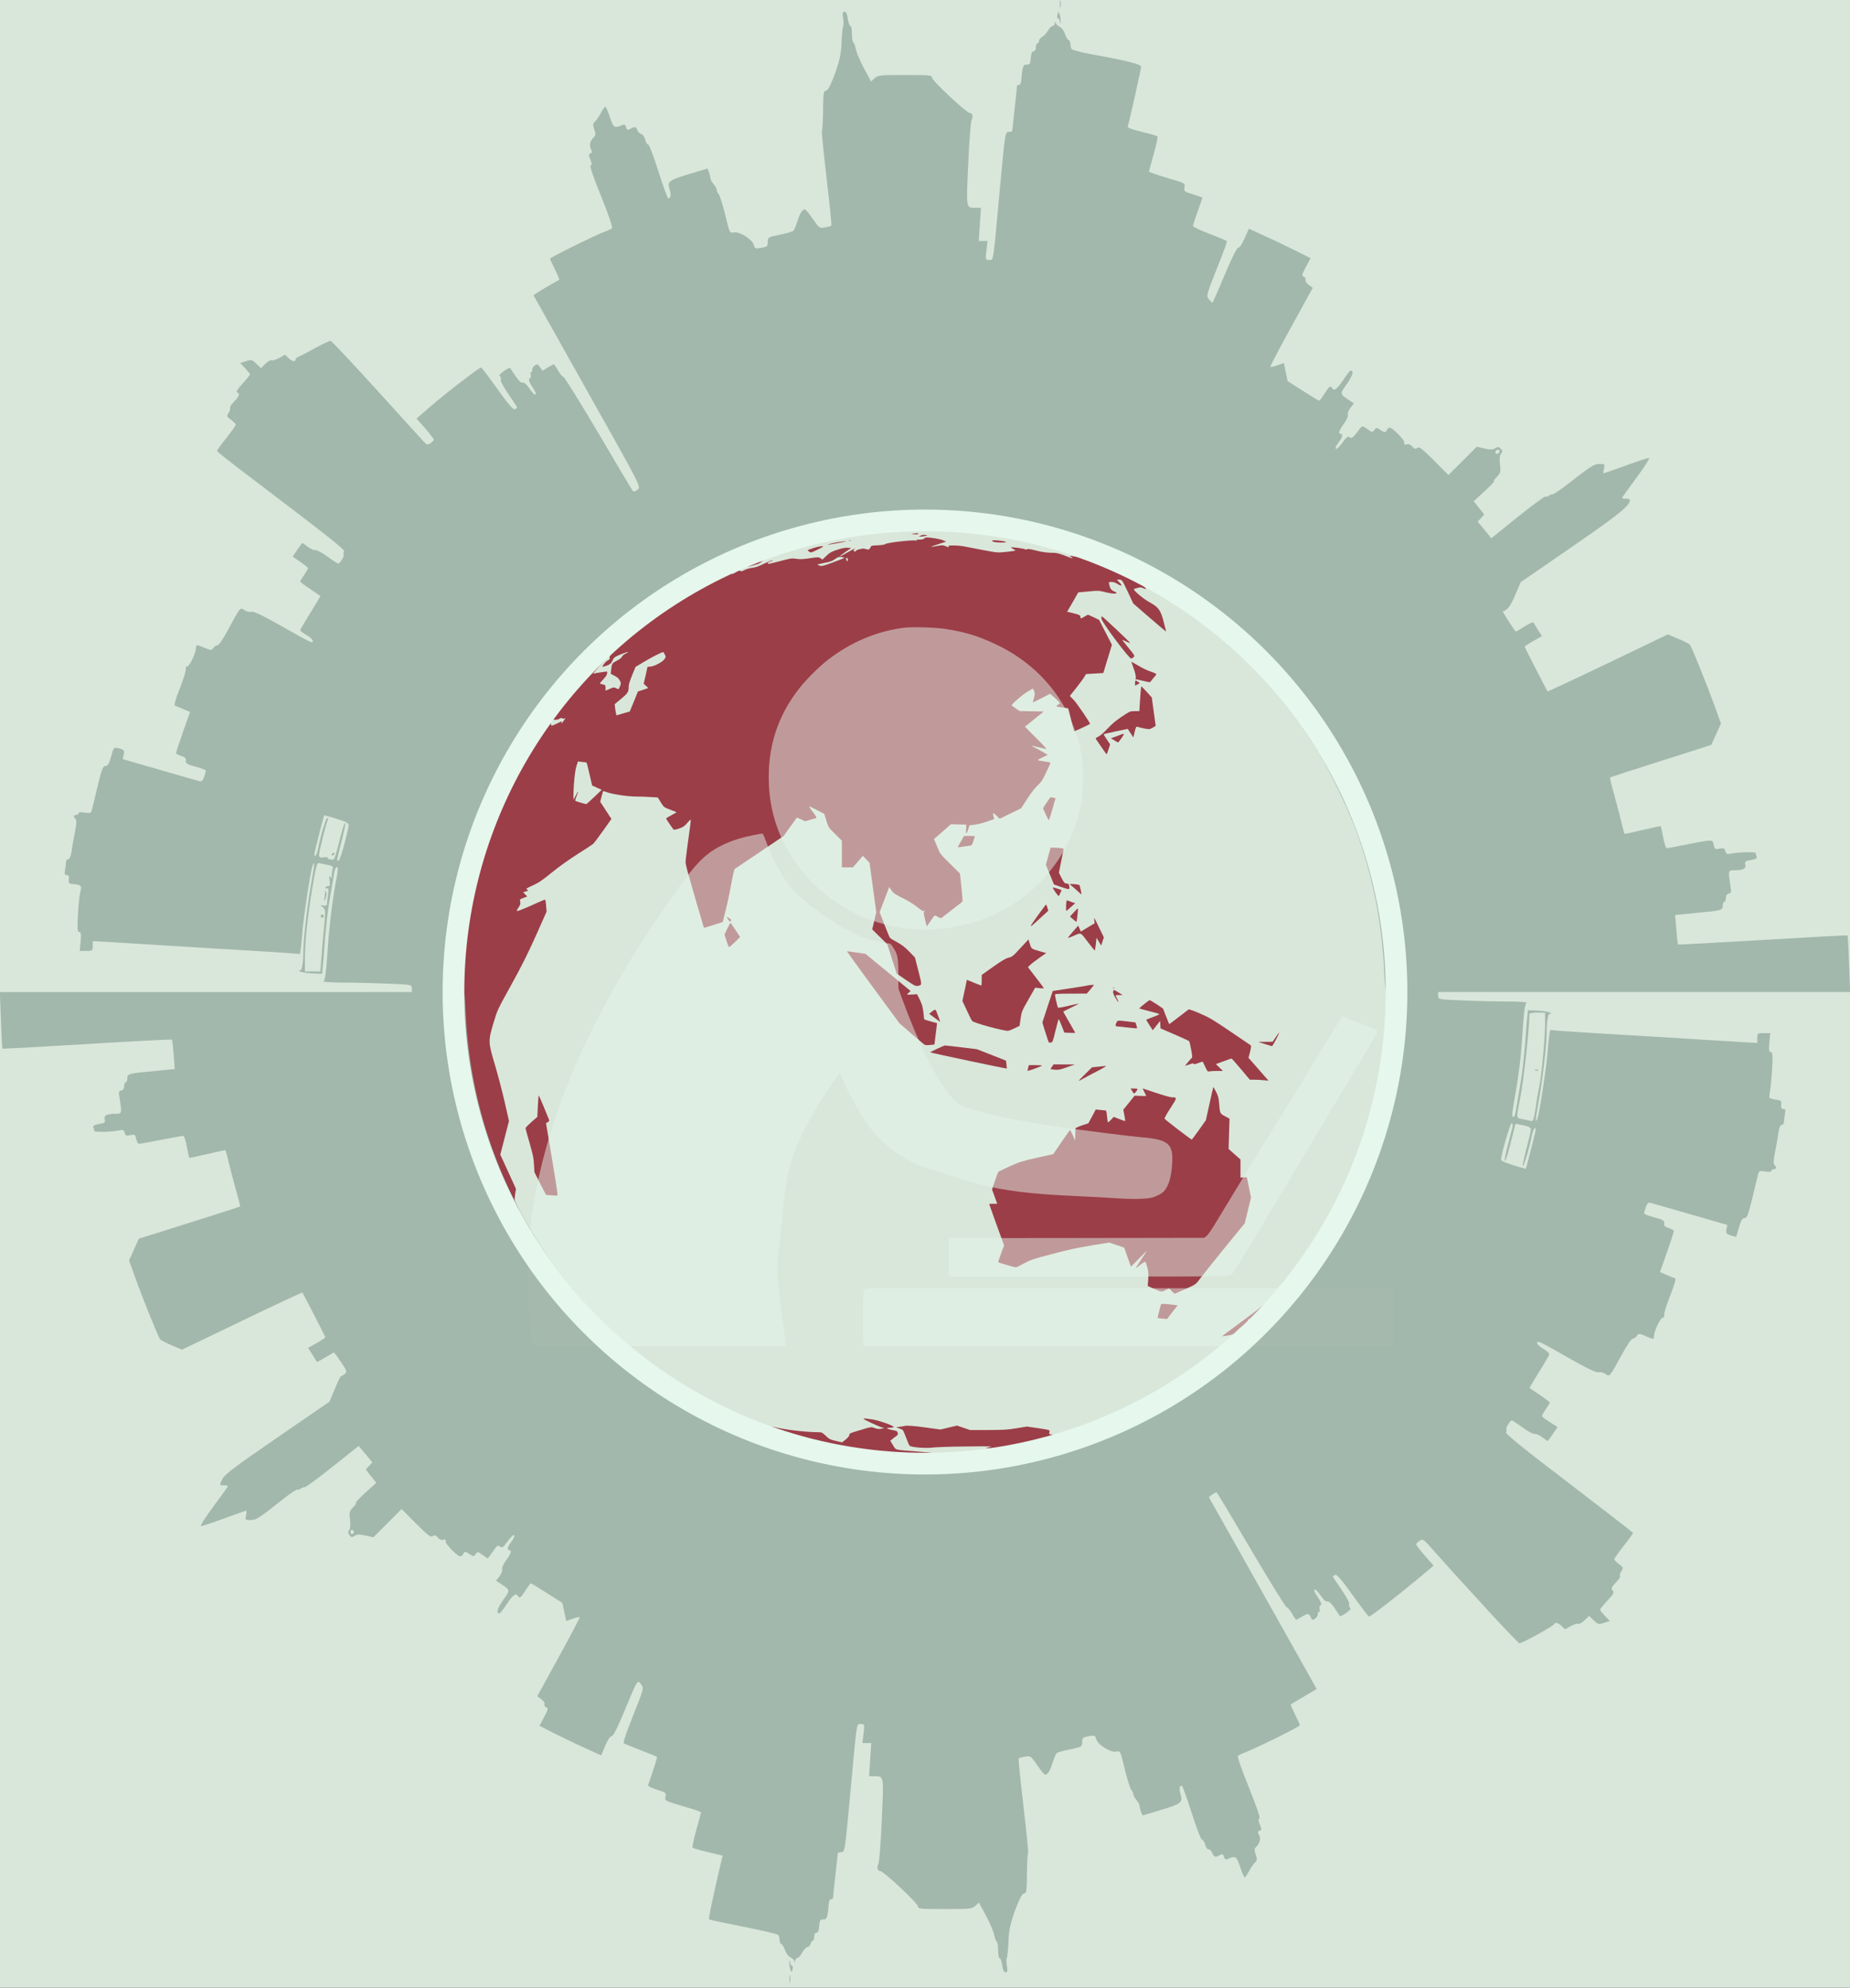 <svg width="1024" height="1100" viewBox="0 0 1024 1100" fill="none" xmlns="http://www.w3.org/2000/svg">
<rect x="0" y="0" width="1024" height="1100" fill="#333333" stroke="none"/>
<g clip-path="url(#clip0_3_91)">
<rect width="1024" height="1100" fill="#D9E7DA"/>
<rect width="510" height="517" transform="translate(247 295)" fill="#D9E7DA"/>
<path d="M505.519 295.404C503.946 295.687 504.028 295.687 506.347 295.727C508.085 295.767 508.665 295.687 508.209 295.404C507.878 295.202 507.506 295.04 507.382 295.081C507.257 295.081 506.429 295.242 505.519 295.404Z" fill="#9B3E48"/>
<path d="M509.658 296.374C508.458 296.939 508.458 296.939 509.451 296.979C510.693 296.979 514.088 296.333 513.177 296.252C512.846 296.212 512.183 296.131 511.728 296.01C511.273 295.889 510.362 296.091 509.658 296.374Z" fill="#9B3E48"/>
<path d="M511.521 298.029C511.19 298.433 510.279 298.635 508.955 298.635C507.423 298.635 507.009 298.756 507.216 299.12C507.464 299.524 507.382 299.524 506.926 299.201C506.098 298.595 491.196 300.251 490.244 301.018C489.747 301.422 488.215 301.665 485.856 301.786C482.295 301.947 482.171 301.988 481.716 303.119C481.219 304.29 480.764 304.371 478.446 303.644C477.411 303.321 473.395 304.451 473.644 305.017C473.768 305.421 473.644 305.421 472.981 305.098C472.153 304.653 472.153 304.653 473.106 303.846C474.14 302.957 472.029 304.007 467.517 306.633C466.192 307.4 465.033 307.925 464.95 307.844C464.826 307.723 466.192 306.673 467.972 305.461L471.16 303.28L469.09 303.159C467.641 303.078 465.944 303.401 463.295 304.29C460.19 305.3 459.238 305.825 457.416 307.602L455.264 309.662L454.146 308.935C453.07 308.248 452.821 308.248 448.268 308.935C444.542 309.5 443.011 309.581 440.817 309.258C438.209 308.894 437.712 308.935 431.751 310.55C428.274 311.479 425.334 312.126 425.21 312.045C424.713 311.56 425.086 311.197 426.576 310.712C427.404 310.429 427.901 310.147 427.611 310.066C427.363 309.985 425.293 310.833 422.975 311.924C420.036 313.378 418.131 314.064 416.434 314.226C415.11 314.388 413.205 314.913 412.212 315.438C410.846 316.165 410.266 316.286 409.852 315.963C409.438 315.64 408.776 315.801 407.203 316.771C406.085 317.457 405.133 317.861 405.133 317.659C405.133 317.094 406.499 316.124 409.273 314.791C410.763 314.064 412.46 313.135 413.081 312.732C414.447 311.762 414.613 311.762 414.323 312.853C414.157 313.499 414.24 313.661 414.696 313.499C415.027 313.378 416.517 312.934 418.007 312.57C420.284 311.964 420.946 311.601 422.809 309.621C424.175 308.208 425.707 307.077 427.156 306.471C430.178 305.179 429.06 305.259 424.258 306.673C416.765 308.854 399.793 315.882 398.593 317.336C398.261 317.7 397.765 317.861 397.475 317.74C397.144 317.659 395.074 318.507 392.838 319.638C387.084 322.668 378.474 327.393 378.226 327.716C377.853 328.242 371.023 332.967 370.692 332.967C370.526 332.967 370.36 332.765 370.36 332.523C370.36 332.281 369.864 332.483 369.243 332.967C366.925 334.744 360.963 338.743 358.356 340.278C352.519 343.63 338.361 355.061 328.881 364.028C322.796 369.763 313.234 380.022 312.116 381.961C311.826 382.446 311.619 382.688 311.578 382.486C311.578 382.284 311.205 382.446 310.75 382.85C310.336 383.213 310.005 383.658 310.046 383.819C310.088 383.94 309.55 384.869 308.846 385.879C308.142 386.889 307.231 388.343 306.817 389.11C306.403 389.878 305.741 390.766 305.286 391.049C304.541 391.574 302.471 394.482 302.471 395.007C302.471 395.169 303.009 394.563 303.671 393.674C304.334 392.745 305.244 391.776 305.7 391.493C306.114 391.17 306.817 390.282 307.231 389.514C308.142 387.737 312.282 382.729 313.275 382.244C315.097 381.274 315.386 381.84 313.937 383.536C313.151 384.506 311.909 386.162 311.164 387.293C310.419 388.383 309.384 389.676 308.846 390.12C308.349 390.564 307.728 391.614 307.438 392.463C307.19 393.311 306.486 394.523 305.907 395.169C305.327 395.855 304.955 396.744 305.037 397.269C305.12 398.037 305.451 398.239 306.9 398.319C308.018 398.4 309.011 398.198 309.715 397.754C310.502 397.269 310.916 397.188 311.247 397.512C311.578 397.835 311.95 397.835 312.447 397.552C313.068 397.229 313.027 397.471 312.157 398.683C310.916 400.5 310.543 400.864 310.874 399.895C311.205 399.006 311.164 399.006 308.266 400.42C305.244 401.914 304.955 401.914 304.955 400.581C304.955 399.773 301.933 394.765 301.436 394.765C301.353 394.765 299.614 397.188 297.545 400.097C295.433 403.045 292.246 407.448 290.425 409.911C286.616 414.96 284.67 418.07 284.67 419.08C284.67 419.444 282.394 423.887 279.662 428.976C276.888 434.025 273.493 440.285 272.127 442.83C270.761 445.374 269.395 447.757 269.106 448.081C267.615 449.777 259.212 472.84 256.935 481.403C256.231 484.069 255.321 487.421 254.865 488.875C252.795 495.943 250.146 510.242 248.697 522.197C247.041 535.849 246.669 563.598 247.993 573.17C248.366 575.877 248.656 578.219 248.573 578.421C248.449 579.067 249.153 584.439 249.732 586.822C250.022 588.155 250.85 592.881 251.512 597.324C252.216 601.848 253.416 607.704 254.244 610.653C257.018 620.266 259.129 628.021 259.17 628.627C259.17 628.95 259.295 629.313 259.419 629.435C259.667 629.636 260.909 633.11 265.214 645.429C269.023 656.335 277.675 673.339 286.285 686.789C290.011 692.686 293.612 698.058 294.233 698.785L295.351 700.037L295.516 696.968C295.682 693.938 295.599 693.575 292.453 684.366C287.278 669.34 287.113 668.937 285.871 666.513C284.712 664.251 284.712 664.17 285.126 661.06L285.581 657.91L281.276 648.459L276.929 639.007L279.33 629.677L281.731 620.347L279.289 609.643C277.923 603.746 275.522 594.537 273.907 589.165C270.182 576.644 270.182 576.2 273.121 566.223C275.232 559.074 275.232 559.074 282.973 545.058C288.769 534.557 292.163 527.771 296.634 517.795L302.554 504.506L302.264 501.113C302.015 498.125 301.891 497.761 301.27 497.963C300.856 498.084 297.338 499.619 293.446 501.396C289.514 503.133 286.243 504.385 286.119 504.183C285.954 503.981 286.409 503.052 287.071 502.123C288.024 500.71 288.189 500.144 287.941 499.054C287.651 497.6 287.444 497.801 290.756 496.549L291.832 496.105L290.714 494.974L289.555 493.803L291.128 493.318C292.618 492.833 292.618 492.793 291.749 492.349C290.921 491.904 291.17 491.702 294.895 490.006C298.248 488.471 300.111 487.219 305.658 482.695C309.881 479.303 315.179 475.506 319.94 472.517C324.121 469.892 327.929 467.387 328.426 466.903C328.923 466.458 331.365 463.187 333.89 459.632L338.444 453.21L336.954 450.948C336.126 449.696 334.718 447.556 333.849 446.182L332.235 443.718L332.897 441.133C333.269 439.76 333.642 438.387 333.725 438.104C333.849 437.741 334.429 437.821 335.877 438.387C338.858 439.518 347.261 440.81 351.939 440.81C354.216 440.81 357.9 440.931 360.094 441.093L364.11 441.335L365.765 444.042C367.421 446.707 367.463 446.748 370.94 448.081C372.927 448.808 374.5 449.454 374.5 449.535C374.5 449.575 373.175 450.342 371.602 451.15C369.988 451.998 368.705 452.847 368.705 453.008C368.705 453.251 372.099 458.259 372.886 459.148C373.051 459.309 374.417 459.067 375.866 458.542C378.06 457.774 378.888 457.249 380.337 455.512C381.33 454.341 382.2 453.453 382.324 453.574C382.407 453.654 382.282 455.23 382.034 457.047C380.668 466.499 379.468 475.789 379.468 477.121C379.468 477.929 380.213 481.12 381.123 484.23C382.034 487.34 384.311 495.136 386.132 501.598C387.995 508.02 389.568 513.392 389.61 513.473C389.692 513.513 392.093 512.827 394.95 511.898L400.083 510.242L401.532 504.304C402.36 501.033 403.394 496.347 403.85 493.924C406.002 482.493 406.334 481.039 406.872 480.757C407.162 480.595 413.33 476.435 420.574 471.548L433.738 462.662L437.298 457.694C439.244 454.947 440.941 452.645 441.024 452.564C441.106 452.443 442.183 452.847 443.383 453.412L445.619 454.503L448.433 453.695C450.007 453.251 451.538 452.806 451.828 452.726C452.159 452.604 451.538 451.473 450.007 449.454C448.723 447.798 447.771 446.344 447.854 446.263C447.937 446.182 449.841 447.071 452.118 448.242L456.216 450.383L457.416 454.18C458.575 457.936 458.658 458.017 462.301 461.611L465.985 465.247V472.638V479.989H469.049H472.112L474.886 476.798L477.618 473.607L479.481 475.546L481.302 477.485L483.165 491.137L485.028 504.829L483.91 509.596L482.792 514.362L486.973 518.481L491.154 522.601L493.721 530.679L496.329 538.798L501.462 542.312C506.057 545.462 506.761 545.826 507.961 545.624C510.403 545.139 510.403 545.301 508.334 537.303L506.429 529.872L503.283 526.64C501.007 524.257 499.226 522.884 496.619 521.47C494.673 520.42 492.893 519.33 492.644 519.047C492.396 518.764 490.989 515.452 489.54 511.696L486.89 504.829L489.54 497.842L492.189 490.895L493.472 492.753C494.549 494.328 495.459 494.934 499.516 496.953C502.29 498.286 505.726 500.386 507.63 501.921C510.817 504.426 511.024 504.547 511.769 503.9C512.515 503.254 512.515 503.254 511.811 504.062C511.149 504.829 511.149 505.112 511.976 508.667C512.432 510.767 512.887 512.544 512.929 512.625C513.011 512.665 513.963 511.373 515.081 509.676C516.199 508.02 517.275 506.647 517.482 506.647C517.689 506.647 518.476 507.011 519.262 507.495C520.173 508.061 520.835 508.222 521.166 507.98C521.912 507.414 532.385 499.296 532.716 499.013C532.882 498.892 532.633 495.297 532.178 491.097L531.35 483.422L525.844 477.97C520.338 472.557 520.338 472.517 518.683 468.437L516.985 464.318L521.705 460.238L526.382 456.118L530.605 456.239L534.869 456.361L534.744 458.986C534.62 461.975 534.993 461.935 535.945 458.865L536.607 456.765L539.463 456.401C541.078 456.239 544.141 455.432 546.377 454.664L550.351 453.251L549.978 451.998C549.274 449.615 549.564 449.494 551.468 451.312L553.331 453.129L559.251 450.221L565.17 447.354L568.524 442.184C570.552 438.993 572.829 436.085 574.319 434.711C576.347 432.773 577.134 431.642 579.162 427.32C580.528 424.533 581.522 422.15 581.398 422.029C581.315 421.907 579.701 421.625 577.838 421.342C575.975 421.1 574.443 420.777 574.443 420.655C574.443 420.494 575.685 419.767 577.217 419.04L579.949 417.747L576.265 415.607C574.195 414.435 572.208 413.385 571.794 413.223C571.338 413.062 571.09 412.86 571.173 412.739C571.256 412.658 573.036 413.022 575.064 413.587C577.134 414.112 578.955 414.556 579.204 414.556C579.411 414.556 578.127 413.062 576.306 411.204C574.485 409.386 571.711 406.599 570.138 405.024L567.323 402.156L572.539 397.956L577.755 393.755L571.09 393.634L564.384 393.513L562.273 392.059C561.114 391.251 560.079 390.524 559.996 390.443C559.458 390.08 565.916 384.425 568.648 382.85L571.752 381.032L572.249 382.163C572.912 383.617 572.912 384.506 572.166 386.768C571.835 387.858 571.67 388.706 571.794 388.706C571.877 388.706 574.071 387.616 576.637 386.323L581.274 383.94L584.171 386.525C586.448 388.626 586.945 389.231 586.448 389.514C584.006 390.887 584.088 391.009 587.649 391.453C589.511 391.655 591.167 391.938 591.25 392.059C591.374 392.18 592.119 395.048 592.906 398.44C593.692 401.833 594.396 404.661 594.479 404.741C594.603 404.863 602.882 401.025 603.338 400.622C603.669 400.339 595.969 388.989 594.231 387.252L592.161 385.152L595.638 380.79C597.584 378.366 599.571 375.62 600.15 374.691L601.102 373.035L605.904 372.752L610.706 372.469L613.066 364.674L615.467 356.838L611.907 349.931L608.347 343.025L605.283 341.57L602.179 340.157L600.357 341.207C598.163 342.459 598.039 342.459 598.039 341.449C598.039 340.48 597.335 340.116 593.651 339.268L590.67 338.541L593.775 333.21L596.838 327.838L602.468 327.313C607.85 326.788 608.222 326.828 611.493 327.636C616.709 328.969 620.02 328.726 616.667 327.272C615.011 326.545 614.39 325.657 613.894 323.152C613.687 322.102 613.728 322.062 615.26 322.062C616.377 322.062 617.495 322.466 618.737 323.274C620.972 324.687 621.469 324.162 619.606 322.304C618.903 321.577 618.323 320.931 618.323 320.81C618.323 320.689 618.944 320.689 619.731 320.769C621.097 320.931 621.179 321.052 624.201 327.434L627.265 333.977L635.337 340.965C639.766 344.802 643.864 348.275 644.444 348.72L645.479 349.487L644.154 344.277C642.416 337.572 641.339 336.077 636.206 333.25C632.812 331.392 627.265 326.707 627.637 326.06C627.761 325.939 628.672 325.576 629.707 325.333C631.28 324.97 631.777 324.97 632.853 325.535C633.557 325.859 634.219 326.101 634.302 325.98C634.426 325.899 633.598 324.849 632.522 323.637C629.045 319.76 629.169 319.921 630.452 320.406C631.073 320.648 631.57 320.769 631.57 320.648C631.57 320.406 625.526 317.619 623.084 316.771C621.966 316.367 621.386 316.044 621.842 316.003C622.38 315.963 621.883 315.559 620.393 314.791C617.33 313.216 617.992 313.297 622.338 314.993C624.326 315.761 625.981 316.367 626.023 316.286C626.313 316.003 619.234 312.812 617.909 312.61C617.123 312.489 612.776 311.197 608.264 309.743C603.71 308.289 599.446 307.117 598.743 307.158L597.418 307.198L598.95 307.885C599.819 308.289 600.606 308.693 600.73 308.773C600.895 308.975 598.163 308.571 593.278 307.723L592.037 307.521L593.071 308.369C594.272 309.339 594.313 309.379 588.808 307.279C585.744 306.148 584.585 305.906 581.895 305.906C579.783 305.906 577.051 305.542 574.153 304.855C569.186 303.644 569.186 303.644 568.027 304.088C567.53 304.29 567.323 304.25 567.53 304.048C567.861 303.724 559.996 302.594 559.582 302.917C559.499 302.997 559.996 303.361 560.741 303.765C561.445 304.169 562.024 304.573 562.024 304.694C562.024 304.815 559.789 305.138 557.057 305.421C552.131 305.906 552.089 305.906 544.555 304.492C540.374 303.684 535.696 302.795 534.082 302.472C532.509 302.149 529.735 301.866 527.997 301.866C525.306 301.866 524.851 301.947 525.016 302.472C525.223 302.957 524.975 302.957 523.526 302.311C521.953 301.624 521.58 301.624 518.683 302.149C516.985 302.472 515.495 302.674 515.412 302.594C515.33 302.513 517.192 301.826 519.511 301.099L523.733 299.726L521.994 298.999C520.38 298.312 515.205 297.424 513.011 297.424C512.473 297.424 511.811 297.706 511.521 298.029ZM467.186 308.571C467.476 308.854 467.144 308.975 461.059 311.237C455.761 313.216 454.891 313.418 453.691 313.055C452.946 312.812 452.449 312.53 452.573 312.408C452.697 312.287 454.477 311.883 456.506 311.479C459.403 310.954 460.645 310.51 462.177 309.42C463.75 308.289 464.371 308.087 465.571 308.248C466.358 308.369 467.103 308.491 467.186 308.571ZM469.297 309.783C469.297 310.914 468.676 310.793 468.345 309.541C468.221 309.016 468.345 308.733 468.718 308.733C469.049 308.733 469.297 309.137 469.297 309.783ZM402.235 316.003C401.904 316.205 401.449 316.407 401.2 316.407C400.994 316.407 401.076 316.205 401.407 316.003C401.739 315.801 402.235 315.599 402.442 315.599C402.691 315.599 402.567 315.801 402.235 316.003ZM385.222 325.859C384.518 326.505 380.337 327.878 380.006 327.595C379.633 327.191 385.222 324.768 385.636 325.131C385.76 325.253 385.553 325.576 385.222 325.859ZM346.433 361.645C345.44 362.089 344.529 362.816 344.322 363.381C344.115 363.947 342.956 364.835 341.466 365.603C338.775 367.017 338.692 367.138 338.278 370.611L338.03 372.914L340.1 373.964C341.59 374.691 342.418 375.418 343.039 376.549C343.784 378.043 343.825 378.245 343.205 379.699C342.335 381.678 342.501 381.598 341.052 380.871C339.851 380.265 339.644 380.305 337.492 381.234L335.174 382.244V380.669C335.174 379.215 335.05 379.053 333.849 378.811C333.104 378.649 332.317 378.407 332.152 378.326C331.945 378.205 332.731 377.195 333.849 376.024C335.629 374.247 336.291 372.954 336.043 371.702C336.002 371.581 334.263 371.783 332.11 372.146L328.219 372.792L329.295 371.5C332.317 367.986 336.705 363.301 337.45 362.856C338.196 362.372 338.196 362.412 337.74 362.937C337.45 363.301 337.326 363.826 337.492 364.189C337.657 364.634 337.326 365.037 336.416 365.482C335.298 366.047 333.518 368.188 333.518 368.996C333.518 369.157 334.594 368.834 335.877 368.349C337.906 367.501 338.32 367.178 339.024 365.563C339.769 363.907 340.1 363.624 343.205 362.291C345.067 361.523 346.93 360.877 347.386 360.877C347.882 360.877 347.551 361.2 346.433 361.645ZM367.959 362.21C368.622 363.503 368.58 363.624 367.752 364.835C366.635 366.451 361.833 368.915 359.804 368.915C359.018 368.915 358.356 369.036 358.356 369.198C358.314 369.4 357.859 371.5 357.321 373.964L356.286 378.407L357.569 379.538C358.273 380.184 358.769 380.749 358.687 380.79C358.645 380.871 357.321 381.315 355.83 381.8L353.098 382.688L350.863 388.222L348.586 393.755L344.902 394.805L341.176 395.896L340.928 394.603C340.762 393.917 340.555 392.543 340.431 391.534L340.224 389.716L343.867 386.687C347.675 383.496 348.006 382.971 348.006 379.497C348.006 378.77 348.876 376.145 349.911 373.641L351.774 369.077L356.782 366.088C360.881 363.624 365.89 361.079 367.09 360.877C367.214 360.837 367.628 361.443 367.959 362.21ZM311.578 382.809C311.578 382.89 311.247 383.213 310.874 383.496C310.212 384.021 310.17 383.981 310.709 383.334C311.247 382.688 311.578 382.486 311.578 382.809ZM323.873 421.827C324.535 421.827 324.825 422.15 325.032 423.119C325.197 423.846 325.86 426.754 326.563 429.582L327.764 434.711L330.413 435.923L333.062 437.094L328.881 441.093C326.605 443.274 324.618 445.051 324.493 445.011C323.583 444.89 318.781 443.436 318.491 443.234C318.284 443.072 318.615 441.82 319.195 440.447C319.733 439.114 320.147 437.983 320.023 437.983C319.94 437.983 319.319 439.033 318.657 440.285L317.415 442.628V441.012C317.373 435.196 318.201 426.633 319.029 424.089L319.94 421.342L321.43 421.584C322.258 421.706 323.376 421.827 323.873 421.827Z" fill="#9B3E48"/>
<path d="M549.192 299.282C549.192 299.887 551.137 300.251 554.49 300.251C558.257 300.251 557.264 299.605 552.834 299.16C550.102 298.918 549.192 298.918 549.192 299.282Z" fill="#9B3E48"/>
<path d="M470.042 299.322C470.332 299.443 470.704 299.403 470.829 299.281C470.994 299.16 470.746 299.039 470.291 299.08C469.835 299.08 469.711 299.201 470.042 299.322Z" fill="#9B3E48"/>
<path d="M463.916 300.049C460.604 300.615 457.499 301.382 458.534 301.422C458.865 301.422 461.473 300.978 464.33 300.453C467.186 299.928 468.966 299.524 468.262 299.524C467.6 299.524 465.613 299.766 463.916 300.049Z" fill="#9B3E48"/>
<path d="M450.296 303.28C448.64 303.805 447.192 304.331 447.067 304.452C446.943 304.532 447.357 304.936 447.895 305.3C448.889 305.946 449.054 305.906 452.283 304.29C454.146 303.402 455.636 302.594 455.636 302.473C455.636 302.028 453.194 302.392 450.296 303.28Z" fill="#9B3E48"/>
<path d="M609.63 342.297C609.63 344.075 625.236 364.957 626.188 364.472C628.548 363.179 628.589 363.341 624.781 358.696C622.835 356.313 621.221 354.253 621.221 354.172C621.221 354.051 622.173 354.415 623.332 355.021C624.491 355.586 625.526 355.949 625.609 355.869C625.816 355.707 610.251 341.045 609.878 341.045C609.754 341.045 609.63 341.611 609.63 342.297Z" fill="#9B3E48"/>
<path d="M626.188 366.249C626.188 366.37 626.768 367.905 627.43 369.723C628.631 372.873 629.003 375.539 628.382 375.902C628.175 375.983 628.258 376.024 628.506 375.943C628.796 375.902 630.659 376.266 632.646 376.791C634.674 377.316 636.454 377.639 636.579 377.478C636.703 377.316 637.572 376.226 638.566 375.095C640.594 372.671 640.925 373.116 635.916 371.298C634.55 370.813 631.818 369.44 629.831 368.228C627.803 367.057 626.188 366.168 626.188 366.249Z" fill="#9B3E48"/>
<path d="M628.258 378.003V379.457L629.583 378.77L630.907 378.084L629.955 377.357C628.589 376.266 628.258 376.387 628.258 378.003Z" fill="#9B3E48"/>
<path d="M631.404 382.325C631.28 383.738 631.073 386.808 630.907 389.191L630.659 393.553H628.092C625.526 393.553 625.443 393.594 620.765 396.704C617.412 398.966 615.177 400.864 612.983 403.287C611.203 405.226 609.092 407.084 608.057 407.609C606.318 408.498 606.277 408.579 606.898 409.427C607.229 409.912 608.595 411.891 609.92 413.829C611.244 415.768 612.403 417.384 612.528 417.384C612.652 417.384 613.107 416.172 613.604 414.637L614.473 411.931L612.61 409.184C611.575 407.69 610.83 406.398 610.913 406.317C610.996 406.236 614.018 405.509 617.661 404.742L624.201 403.368L625.774 405.751L627.347 408.134L628.051 405.065C628.631 402.601 628.879 402.035 629.459 402.197C632.687 403.126 635.585 403.651 636.289 403.489C636.786 403.368 637.738 402.924 638.441 402.48L639.683 401.712L638.607 393.836L637.531 385.96L634.716 382.89C633.184 381.194 631.86 379.821 631.777 379.821C631.694 379.821 631.528 380.951 631.404 382.325Z" fill="#9B3E48"/>
<path d="M620.6 406.478C620.144 406.68 618.696 407.246 617.329 407.731L614.887 408.579L616.833 409.75C617.868 410.396 618.82 410.921 618.903 410.921C618.944 410.921 619.813 409.831 620.765 408.498C622.463 406.155 622.421 405.711 620.6 406.478Z" fill="#9B3E48"/>
<path d="M579.287 444.243L577.3 447.273L578.831 450.706C579.701 452.604 580.487 454.018 580.611 453.897C580.735 453.776 581.605 450.989 582.557 447.677L584.254 441.699L583.012 441.457C582.35 441.335 581.688 441.214 581.522 441.214C581.398 441.214 580.404 442.587 579.287 444.243Z" fill="#9B3E48"/>
<path d="M531.847 465.691C530.853 467.347 530.149 468.801 530.191 468.841C530.273 468.922 531.847 468.761 533.668 468.438C535.489 468.155 537.187 467.912 537.476 467.912C537.766 467.872 538.263 467.024 538.594 465.933C538.925 464.883 539.298 463.712 539.463 463.308C539.712 462.702 539.463 462.621 536.69 462.621H533.627L531.847 465.691Z" fill="#9B3E48"/>
<path d="M580.942 471.184C580.611 472.355 580.032 474.496 579.618 475.95L578.914 478.616L581.149 484.028L583.385 489.481L587.069 490.774C592.036 492.47 592.161 492.47 591.871 490.572C591.664 489.279 591.457 489.077 590.339 488.956C589.222 488.835 588.932 488.512 587.607 485.927L586.117 482.978L587.442 476.354L588.766 469.69L587.69 469.447C587.11 469.286 585.496 469.165 584.088 469.124L581.522 469.084L580.942 471.184Z" fill="#9B3E48"/>
<path d="M592.243 489.319C592.243 489.481 592.616 489.885 593.113 490.208C593.568 490.531 594.934 491.743 596.176 492.874C597.377 494.005 598.453 494.934 598.536 494.934C598.784 494.934 597.749 490.087 597.459 489.804C597.128 489.44 592.243 488.996 592.243 489.319Z" fill="#9B3E48"/>
<path d="M582.722 491.177C582.722 491.824 585.786 496.145 586.034 495.863C586.241 495.701 586.655 494.853 586.986 494.045L587.607 492.551L585.165 491.743C583.84 491.299 582.722 491.056 582.722 491.177Z" fill="#9B3E48"/>
<path d="M590.091 501.154C590.008 502.85 590.091 504.183 590.215 504.143C590.381 504.062 591.54 503.093 592.782 501.921L595.141 499.861L593.361 499.256C592.409 498.932 591.291 498.529 590.919 498.367C590.339 498.125 590.215 498.488 590.091 501.154Z" fill="#9B3E48"/>
<path d="M574.112 507.091C568.938 514.321 569.103 514.321 576.803 507.172L580.239 504.022L579.742 502.285C579.452 501.356 579.121 500.588 578.997 500.588C578.873 500.588 576.679 503.537 574.112 507.091Z" fill="#9B3E48"/>
<path d="M594.355 504.91L592.243 507.253L593.982 508.747C594.934 509.555 595.762 510.201 595.845 510.161C596.052 509.959 596.838 502.891 596.673 502.729C596.549 502.648 595.514 503.618 594.355 504.91Z" fill="#9B3E48"/>
<path d="M402.939 508.667C403.891 510.121 404.429 510.363 404.636 509.353C404.719 508.949 404.264 508.465 403.436 508.02L402.111 507.374L402.939 508.667Z" fill="#9B3E48"/>
<path d="M605.697 509.313L605.946 510.929L602.096 513.231L598.246 515.533L597.542 513.877L596.797 512.261L593.899 515.533C592.285 517.391 591.043 518.926 591.126 519.007C591.209 519.128 592.492 518.643 593.982 518.037C598.577 516.018 597.915 515.735 602.013 521.147C604.041 523.813 605.821 525.994 605.946 526.035C606.07 526.035 606.36 524.459 606.566 522.48L606.939 518.966L608.222 521.107L609.547 523.288L610.251 521.026L610.996 518.764L608.595 513.796C605.573 507.536 605.407 507.253 605.697 509.313Z" fill="#9B3E48"/>
<path d="M402.567 513.958L401.035 517.189L402.07 520.501C402.649 522.319 403.27 523.934 403.436 524.096C403.601 524.258 405.05 523.086 406.706 521.471L409.645 518.562L407.079 514.644C405.671 512.504 404.429 510.727 404.305 510.727C404.181 510.727 403.394 512.181 402.567 513.958Z" fill="#9B3E48"/>
<path d="M564.798 524.702C560.7 529.185 560.203 529.549 558.175 530.033C556.56 530.437 554.449 531.689 549.73 535.042L543.396 539.525V542.474C543.396 544.089 543.313 545.422 543.189 545.422C543.065 545.422 541.202 544.695 539.091 543.847L535.158 542.231L534.744 544.332C534.496 545.503 533.958 548.128 533.502 550.188L532.716 553.985L535.2 559.276C536.524 562.225 537.849 564.81 538.139 565.052C539.422 566.223 554.987 570.464 557.926 570.464C558.381 570.464 559.996 569.858 561.528 569.091L564.343 567.718L564.922 563.719C565.46 559.882 565.584 559.559 569.227 553.177L572.994 546.594L575.395 546.876C576.679 546.997 577.755 546.997 577.755 546.876C577.755 546.715 575.768 544.049 573.367 540.939L568.979 535.244L570.097 534.113C570.718 533.467 572.994 531.73 575.147 530.195L579.079 527.448L575.809 526.519C570.8 525.065 570.883 525.146 570.055 522.4L569.269 519.895L564.798 524.702Z" fill="#9B3E48"/>
<path d="M468.883 526.64C468.883 526.721 475.382 535.688 483.33 546.553L497.819 566.264L504.318 571.918C507.92 574.988 511.19 577.775 511.604 578.058C512.142 578.421 513.053 578.502 514.791 578.3L517.234 578.058L517.648 574.544C517.896 572.645 518.227 569.98 518.393 568.647L518.641 566.223L515.081 565.254C513.136 564.729 511.521 564.204 511.521 564.042C511.521 563.921 511.314 562.144 511.107 560.165C510.776 557.337 510.362 555.843 509.161 553.339L507.588 550.188L504.815 550.39C503.242 550.471 502 550.471 502 550.39C502 550.309 502.455 549.825 503.035 549.34L504.028 548.451L491.568 538.152L479.067 527.893L474.306 527.166C468.842 526.358 468.883 526.358 468.883 526.64Z" fill="#9B3E48"/>
<path d="M601.765 545.422C600.978 545.584 596.342 546.351 591.54 547.078L582.722 548.411L579.825 557.135L576.968 565.819L577.92 569.051C579.949 575.594 580.487 577.129 580.777 577.008C580.942 576.967 581.439 576.927 581.853 576.927C582.557 576.927 582.888 576.038 584.213 570.464C585.082 566.91 585.868 564.002 585.993 564.002C586.117 564.002 586.903 565.698 587.69 567.758L589.139 571.474L592.161 571.595C593.775 571.676 595.141 571.636 595.141 571.515C595.141 571.434 593.61 568.768 591.788 565.617C589.925 562.507 588.476 559.842 588.559 559.801C588.642 559.72 590.629 558.711 592.989 557.58C595.307 556.449 597.211 555.439 597.211 555.399C597.211 555.318 594.686 555.883 591.54 556.61C588.435 557.378 585.786 557.822 585.62 557.66C585.33 557.337 583.964 551.44 583.964 550.471C583.964 550.027 585.496 549.905 592.782 549.905L601.558 549.865L602.717 548.532C603.379 547.846 604.248 546.755 604.704 546.109L605.532 545.018L604.373 545.059C603.752 545.099 602.551 545.26 601.765 545.422Z" fill="#9B3E48"/>
<path d="M616.295 546.876C616.295 547.32 616.419 547.442 616.543 547.118C616.667 546.836 616.626 546.472 616.502 546.351C616.377 546.19 616.253 546.432 616.295 546.876Z" fill="#9B3E48"/>
<path d="M616.129 548.734C615.963 549.3 616.377 550.471 617.371 552.167C618.944 554.954 619.772 555.439 618.364 552.733C617.868 551.844 617.495 550.996 617.495 550.875C617.495 550.754 618.364 550.673 619.482 550.673H621.428L619.151 549.259C617.909 548.492 616.75 547.846 616.626 547.846C616.46 547.846 616.253 548.25 616.129 548.734Z" fill="#9B3E48"/>
<path d="M633.35 555.641C631.942 556.812 630.7 557.862 630.576 557.984C630.452 558.105 632.853 558.791 635.958 559.559C639.021 560.286 641.629 561.053 641.712 561.215C641.836 561.376 640.222 562.103 638.193 562.83C636.123 563.557 634.467 564.284 634.467 564.406C634.467 564.527 635.295 565.86 636.289 567.395L638.069 570.141L640.097 567.596L642.126 565.011L642.25 567.071L642.374 569.131L650.115 572.484C654.379 574.342 657.98 575.957 658.146 576.119C658.353 576.24 658.85 578.34 659.305 580.723C659.968 584.359 660.05 585.207 659.595 585.57C659.264 585.813 658.312 586.863 657.484 587.913L655.911 589.811L657.111 589.488C657.732 589.286 658.767 588.923 659.388 588.721C660.174 588.398 660.547 588.398 660.671 588.761C660.754 589.084 661.541 588.923 663.238 588.317C664.562 587.832 665.68 587.469 665.722 587.509C665.804 587.59 666.425 588.882 667.129 590.417C668.247 592.881 668.495 593.164 669.323 592.921C669.861 592.8 671.765 592.679 673.587 592.679H676.899L674.953 590.781L673.007 588.882L677.188 587.348C679.465 586.499 681.493 585.813 681.659 585.813C681.825 585.813 684.184 588.438 686.875 591.669L691.801 597.526H694.326C695.734 597.526 698.052 597.647 699.501 597.809L702.15 598.051L698.631 594.052C696.727 591.871 694.243 589.004 693.126 587.751L691.056 585.449L691.925 582.097C692.505 579.673 692.629 578.664 692.256 578.462C692.008 578.3 686.916 574.867 680.955 570.787C671.476 564.365 669.323 563.073 664.231 560.892C661.002 559.478 658.187 558.468 657.898 558.63C657.649 558.791 655.166 560.69 652.351 562.911C649.536 565.092 647.176 566.829 647.135 566.748C647.093 566.708 646.307 564.729 645.396 562.386L643.74 558.145L640.263 555.802C638.359 554.55 636.579 553.5 636.372 553.5C636.123 553.541 634.757 554.47 633.35 555.641Z" fill="#9B3E48"/>
<path d="M515.702 559.922L514.295 561.053L516.944 562.992C518.393 564.083 519.842 565.133 520.131 565.335C520.463 565.577 520.297 564.89 519.759 563.558C519.262 562.346 518.683 560.771 518.434 560.043C517.896 558.468 517.524 558.428 515.702 559.922Z" fill="#9B3E48"/>
<path d="M617.992 565.819C617.247 567.395 617.371 568.041 618.447 568.041C618.944 568.041 621.593 568.324 624.325 568.647C627.016 568.97 629.334 569.172 629.376 569.091C629.459 569.01 629.293 568.243 629.003 567.395L628.465 565.819L624.532 565.335C618.696 564.648 618.53 564.648 617.992 565.819Z" fill="#9B3E48"/>
<path d="M706.166 573.938L704.427 576.523L700.37 576.563L696.355 576.604L700.08 577.775C702.15 578.421 703.93 578.946 704.096 578.946C704.427 578.946 708.277 571.676 708.07 571.474C707.987 571.393 707.159 572.524 706.166 573.938Z" fill="#9B3E48"/>
<path d="M518.641 580.441C516.489 581.451 514.833 582.299 514.916 582.379C515.33 582.703 557.14 591.548 557.305 591.346C557.305 591.306 557.222 590.296 557.098 589.125L556.85 586.984L548.778 583.793L540.705 580.643L532.012 579.593C527.252 578.987 523.153 578.542 522.905 578.583C522.698 578.583 520.752 579.431 518.641 580.441Z" fill="#9B3E48"/>
<path d="M582.308 590.296C581.812 590.942 581.439 591.589 581.522 591.629C581.605 591.71 582.722 591.871 583.964 591.993C585.91 592.154 586.903 591.952 590.588 590.619L594.934 589.084H589.056L583.178 589.044L582.308 590.296Z" fill="#9B3E48"/>
<path d="M569.103 590.942C568.855 591.75 568.731 592.517 568.813 592.598C569.02 592.8 576.14 590.256 576.72 589.771C576.927 589.609 575.395 589.448 573.284 589.448H569.517L569.103 590.942Z" fill="#9B3E48"/>
<path d="M607.767 590.336L604.455 590.66L600.854 594.214C598.867 596.153 597.211 597.849 597.211 598.051C597.211 598.213 597.997 597.849 598.991 597.243C599.943 596.678 603.545 594.739 606.939 593.002C610.541 591.185 612.693 589.892 612.114 589.892C611.534 589.933 609.588 590.135 607.767 590.336Z" fill="#9B3E48"/>
<path d="M669.489 610.734L667.46 619.943L663.693 625.274C661.623 628.223 659.802 630.606 659.636 630.646C659.222 630.646 645.189 619.902 644.651 619.175C644.444 618.852 645.52 616.833 647.838 613.278C651.688 607.341 651.688 607.3 648.459 607.26C647.632 607.22 643.74 606.129 639.808 604.796C635.875 603.463 632.605 602.373 632.522 602.373C632.439 602.373 632.853 603.261 633.433 604.392C634.012 605.483 634.468 606.452 634.468 606.493C634.468 606.573 633.019 606.573 631.239 606.493L628.01 606.371L624.905 610.249L621.759 614.126L622.338 617.156C622.67 618.852 622.877 620.306 622.752 620.387C622.67 620.468 621.221 619.983 619.524 619.296L616.46 618.085L614.929 619.741C614.101 620.629 613.314 621.235 613.231 621.074C613.107 620.912 612.9 619.337 612.735 617.6C612.445 614.773 612.362 614.49 611.534 614.49C611.079 614.49 609.754 614.369 608.595 614.248L606.525 614.005L604.497 617.802L602.427 621.639L598.908 622.81C596.963 623.457 595.307 624.224 595.307 624.507C595.265 624.749 595.224 626.405 595.183 628.102L595.1 631.252L593.817 628.304C593.113 626.728 592.409 625.395 592.285 625.395C592.161 625.395 590.008 628.425 587.524 632.06C585.041 635.735 583.012 638.724 582.971 638.724C582.929 638.724 578.831 639.653 573.864 640.744C565.75 642.561 564.218 643.046 558.961 645.429C555.774 646.883 552.917 648.257 552.71 648.418C552.462 648.62 551.551 650.922 550.682 653.548L549.109 658.314L550.558 662.232L551.965 666.19H549.73C548.529 666.19 547.536 666.271 547.536 666.352C547.536 666.432 549.399 671.602 551.634 677.863L555.774 689.213L554.118 693.656C553.248 696.119 552.503 698.26 552.503 698.462C552.503 698.745 561.362 701.33 562.356 701.33C562.645 701.33 564.674 700.361 566.868 699.149C570.511 697.21 572.166 696.645 582.515 693.938C590.836 691.717 596.921 690.424 604.041 689.253L613.976 687.637L618.116 689.051L622.256 690.465L624.119 695.756L625.981 701.007L630.535 696.443C633.019 693.898 634.882 692.121 634.675 692.444C634.468 692.767 633.184 694.787 631.777 696.887C628.341 702.097 628.382 702.017 629.127 701.532C629.459 701.29 630.618 700.401 631.694 699.553C632.812 698.704 633.847 698.139 634.012 698.341C634.178 698.543 634.675 699.957 635.088 701.491C635.668 703.673 635.751 705.046 635.544 707.994L635.295 711.71L637.862 712.841C643.326 715.184 642.747 715.063 645.024 714.013L647.052 713.043L648.584 714.497L650.157 715.992L652.144 715.143C653.22 714.699 655.911 713.487 658.063 712.518C661.872 710.781 662.079 710.579 664.314 707.55C665.639 705.773 671.683 698.179 677.809 690.667L688.986 676.974L690.725 669.866L692.463 662.757L691.304 657.102L690.145 651.447L688.407 651.569L686.627 651.73V646.681V641.673L683.315 638.765L680.045 635.857L680.293 627.455L680.541 619.054L678.016 617.721C675.201 616.186 675.284 616.348 674.787 610.451C674.58 607.704 674.249 606.452 673.132 604.271C672.345 602.777 671.683 601.565 671.6 601.565C671.558 601.565 670.606 605.685 669.489 610.734Z" fill="#9B3E48"/>
<path d="M626.644 603.787C627.14 604.554 627.596 605.2 627.678 605.2C628.092 605.2 629.831 602.979 629.624 602.696C629.541 602.494 628.631 602.373 627.637 602.373H625.816L626.644 603.787Z" fill="#9B3E48"/>
<path d="M297.71 612.026L297.42 618.085L294.15 620.953C292.37 622.528 290.88 624.063 290.88 624.345C290.88 624.628 291.873 628.304 293.115 632.504C294.937 638.805 295.392 640.865 295.558 644.419L295.806 648.701L298.993 655.002L302.222 661.262L305.286 661.545C306.942 661.707 308.432 661.707 308.597 661.586C308.846 661.343 307.273 651.407 303.754 630.646L302.222 621.558L303.174 621.033C303.837 620.67 304.085 620.266 303.961 619.822C303.547 618.61 298.414 606.331 298.207 606.17C298.124 606.048 297.876 608.714 297.71 612.026Z" fill="#9B3E48"/>
<path d="M756.255 631.212C755.717 632.989 755.8 633.393 756.545 632.504C756.834 632.181 757 631.414 756.917 630.768C756.752 629.677 756.752 629.717 756.255 631.212Z" fill="#9B3E48"/>
<path d="M714.403 705.894C713.658 708.035 712.872 709.166 709.643 712.68C706.745 715.83 705.71 717.244 705.503 718.375C705.338 719.263 704.551 720.677 703.599 721.768C701.115 724.554 701.612 724.433 704.758 721.525C711.92 714.82 715.604 711.226 715.604 710.943C715.604 710.741 715.066 710.62 714.403 710.62H713.203L714.403 707.106C715.066 705.207 715.521 703.551 715.438 703.471C715.356 703.39 714.859 704.48 714.403 705.894Z" fill="#9B3E48"/>
<path d="M698.797 722.656C697.845 723.504 692.422 727.624 686.71 731.825C680.997 736.025 676.36 739.499 676.402 739.539C676.443 739.58 677.851 739.378 679.548 739.095C682.487 738.57 682.735 738.449 684.722 736.389C685.882 735.177 687.703 733.763 688.821 733.238C690.435 732.39 690.766 732.027 690.766 731.138C690.766 730.128 690.932 730.007 692.132 730.007C694.037 730.007 698.921 725.806 700.163 723.1C700.701 722.01 700.95 721.121 700.784 721.121C700.619 721.162 699.708 721.848 698.797 722.656Z" fill="#9B3E48"/>
<path d="M642.581 721.969C642.084 723.585 640.677 729.321 640.76 729.401C640.843 729.442 642.043 729.603 643.409 729.724L645.976 729.967L648.873 726.21L651.813 722.414L650.488 722.212C649.743 722.091 647.714 721.848 645.976 721.687C643.451 721.485 642.705 721.566 642.581 721.969Z" fill="#9B3E48"/>
<path d="M482.13 787.402C484.986 788.735 487.884 789.947 488.546 790.109C489.747 790.351 489.705 790.351 487.925 790.674C486.559 790.916 485.566 790.836 484.117 790.311C482.006 789.583 482.709 789.462 473.975 792.088C470.663 793.057 470.125 793.34 470.125 794.107C470.125 794.632 469.38 795.561 468.138 796.611L466.11 798.227L462.632 797.419C459.486 796.692 458.948 796.409 457.085 794.592C455.098 792.734 454.85 792.613 452.78 792.613C446.032 792.613 433.034 791.038 427.694 789.543C427.114 789.382 427.321 789.664 428.274 790.472L429.722 791.684L427.984 792.613C427.032 793.138 426.245 793.703 426.245 793.905C426.245 794.067 426.99 794.592 427.942 795.036C428.894 795.521 429.557 795.965 429.474 796.046C429.391 796.127 427.611 795.682 425.5 795.077C421.609 793.865 420.739 793.905 422.933 795.157C423.596 795.561 424.382 796.086 424.672 796.369C425.293 796.935 431.916 798.671 433.324 798.631C434.235 798.591 434.235 798.55 433.075 798.025C431.834 797.46 431.834 797.46 433.696 797.702C435.973 797.985 446.446 800.529 448.765 801.337C450.42 801.943 455.471 802.832 469.711 804.932C474.968 805.699 477.742 806.305 479.812 807.194C482.42 808.284 483.455 808.406 493.555 809.213L504.442 810.062L509.575 809.213C512.432 808.729 515.371 808.365 516.116 808.325C517.275 808.325 517.399 808.244 516.696 807.961C515.992 807.678 516.116 807.598 517.317 807.557L518.765 807.477L517.317 806.992C515.909 806.507 515.95 806.467 519.759 805.942C521.87 805.659 523.36 805.295 523.029 805.134C522.16 804.649 516.571 804.003 508.002 803.316C494.673 802.266 496.039 802.63 494.3 799.802L492.769 797.338L493.804 796.49C494.342 796.006 495.335 795.279 495.998 794.834C496.95 794.148 497.115 793.784 496.908 792.936C496.66 792.007 496.287 791.845 493.928 791.401C490.947 790.836 489.995 790.189 492.148 790.189C492.893 790.189 493.969 790.068 494.507 789.907C496.08 789.503 487.304 786.231 482.751 785.504C476.583 784.575 476.5 784.777 482.13 787.402Z" fill="#9B3E48"/>
<path d="M500.551 789.179C500.344 789.26 499.226 789.462 498.067 789.583L495.998 789.866L497.653 790.472C498.564 790.755 499.516 791.239 499.765 791.522C500.013 791.805 500.841 793.703 501.627 795.804C502.373 797.863 503.2 799.802 503.49 800.085C504.401 800.974 512.515 801.62 516.282 801.095C518.103 800.852 526.424 800.57 534.91 800.489C548.364 800.327 549.937 800.408 547.743 800.852C545.342 801.377 545.3 801.377 546.915 801.458L548.571 801.579L545.88 802.508L543.189 803.478L549.399 803.235C553.083 803.114 556.519 802.791 557.885 802.387C559.127 802.064 560.534 801.781 560.989 801.781C561.445 801.822 564.591 801.943 567.944 802.104L574.071 802.387L567.323 804.568C563.597 805.78 559.541 806.83 558.299 806.951C555.567 807.234 538.76 810.465 539.008 810.667C539.091 810.748 541.078 810.546 543.438 810.223C545.797 809.9 549.067 809.496 550.64 809.334C552.255 809.173 553.745 808.93 553.952 808.769C554.201 808.607 556.063 808.244 558.092 808.001C563.97 807.274 568.689 806.345 569.641 805.74C570.097 805.416 571.338 805.053 572.332 804.891C574.319 804.568 575.809 803.478 575.437 802.589C575.271 802.185 575.685 801.943 576.803 801.781C579.659 801.337 589.553 798.954 589.925 798.671C590.091 798.469 590.132 797.621 589.967 796.732L589.718 795.157L586.531 794.673C580.156 793.703 580.57 793.865 580.86 792.613C581.149 791.28 581.563 791.401 573.615 790.23L568.441 789.462L562.645 790.432C557.678 791.239 555.401 791.361 546.873 791.401H536.897L533.295 790.149L529.735 788.937L525.14 790.028L520.545 791.118L512.846 790.068C505.891 789.058 501.752 788.776 500.551 789.179Z" fill="#9B3E48"/>
<path d="M500.814 347.36C485.658 349.161 471.064 355.248 458.153 365.225C453.775 368.647 446.964 375.31 443.297 379.849C430.274 395.877 424.511 413.958 425.633 435.136C426.719 455.378 435.213 474.072 450.107 488.875C471.999 510.63 503.284 519.203 533.932 511.783C567.837 503.607 593.283 476.521 598.747 442.808C599.533 437.73 599.683 424.835 598.934 419.937C594.743 391.807 577.304 368.755 550.772 356.365C541.379 351.935 533.296 349.521 523.117 348.045C517.504 347.216 505.192 346.856 500.814 347.36Z" fill="#E6F7ED" fill-opacity="0.5"/>
<path d="M417.476 462.078C410.74 463.41 405.538 465.031 400.673 467.3C392.178 471.262 386.827 476.053 378.968 486.75C359.883 512.719 345.102 536.239 331.892 561.668C315.202 593.904 304.237 623.367 297.838 653.334C293.721 672.712 292.225 686.615 292.225 706.461C292.225 720.328 292.374 723.677 293.871 737.544C294.283 741.29 294.62 744.46 294.62 744.676C294.62 744.856 321.077 745 364.786 745H434.952V744.136C434.952 743.631 434.353 739.201 433.679 734.303C431.958 722.561 430.947 713.484 430.461 705.74C430.012 699.041 430.012 698.969 431.434 687.911C431.92 683.949 432.744 676.386 433.268 671.055C434.764 655.711 435.663 650.525 438.17 642.168C441.725 630.534 449.06 616.595 460.511 599.739C462.756 596.425 464.702 593.724 464.852 593.724C464.964 593.724 465.637 595.129 466.349 596.894C470.989 608.275 477.987 620.197 484.348 627.401C490.972 634.893 499.317 640.908 508.56 644.834C511.854 646.202 533.783 653.118 541.043 655.063C555.824 659.025 569.97 660.79 596.801 661.978C603.612 662.266 612.78 662.771 617.196 663.095C626.102 663.743 634.485 663.599 637.628 662.771C640.211 662.086 643.242 660.466 644.364 659.169C646.946 656.215 648.368 651.317 648.818 643.897C649.491 632.984 646.722 630.607 631.791 629.382C626.739 628.986 596.427 625.168 584.452 623.439C561.849 620.197 540.968 615.551 532.361 611.877C524.09 608.383 511.255 585.332 499.205 552.339L497.296 547.081L497.259 538.976C497.222 529.972 496.847 528.099 494.415 524.389C493.068 522.336 492.731 522.048 491.496 522.048C490.111 522.048 482.328 520.283 479.147 519.275C472.71 517.222 462.906 511.639 452.203 503.931C437.534 493.414 430.685 483.869 423.276 463.735C422.789 462.438 422.266 461.357 422.041 461.321C421.854 461.285 419.796 461.61 417.476 462.078Z" fill="#E6F7ED" fill-opacity="0.5"/>
<path d="M739.266 568.403C737.208 571.753 732.643 579.245 729.088 585.08C725.532 590.915 716.027 606.402 707.944 619.477C690.506 647.679 682.984 659.997 675.013 673.252C670.747 680.42 668.763 683.337 667.79 684.057L666.481 685.03L595.791 685.138L525.138 685.21V695.835V706.461H602.04C686.464 706.461 680.252 706.641 682.535 704.264C683.171 703.579 689.907 692.666 697.466 679.987C705.063 667.309 722.202 638.603 735.636 616.235C763.067 570.456 762.842 570.817 762.243 570.348C761.308 569.628 758.164 568.295 753.112 566.458C750.156 565.414 746.751 564.045 745.516 563.469C744.318 562.857 743.27 562.388 743.158 562.388C743.046 562.388 741.324 565.09 739.266 568.403Z" fill="#E6F7ED" fill-opacity="0.5"/>
<path d="M478.511 713.7C477.837 714.421 477.8 715.249 477.687 726.775C477.612 733.51 477.687 740.39 477.8 742.01L478.062 745H624.531H771V728.972V712.944H625.129H479.222L478.511 713.7Z" fill="#E6F7ED" fill-opacity="0.5"/>
<g clip-path="url(#clip1_3_91)">
<path d="M586.647 2.563C586.647 4.488 586.821 5.188 586.995 4.05C587.169 3 587.169 1.425 586.995 0.55C586.734 -0.237 586.56 0.638 586.647 2.563Z" fill="#96ACA0" fill-opacity="0.8"/>
<path d="M466.673 10.088C467.021 12.013 467.021 14.025 466.673 14.463C466.412 14.988 465.977 19.013 465.803 23.388C465.542 29.863 464.846 33.1 462.236 40.538C459.973 46.663 458.407 49.812 457.45 50.075C455.71 50.513 455.71 50.513 455.536 63.112C455.449 68.013 455.188 72.213 454.927 72.475C454.666 72.737 455.884 84.55 457.537 98.725C459.19 112.987 460.408 124.713 460.147 124.888C459.973 125.15 458.407 125.5 456.667 125.85C453.622 126.375 453.448 126.288 449.881 121.125C447.88 118.237 445.966 115.875 445.618 115.875C444.052 115.963 443.008 117.538 441.529 122C440.746 124.625 439.615 127.163 439.18 127.688C438.745 128.125 435.439 129.175 431.698 129.875C425.347 131.188 424.999 131.362 424.999 133.55C424.912 136.438 424.825 136.525 420.997 137.225C418.126 137.75 417.778 137.575 417.256 135.562C416.473 132.5 409.252 127.95 406.207 128.65C403.858 129.088 403.858 129 401.422 118.85C400.03 113.163 398.377 108.088 397.855 107.475C397.246 106.862 396.724 105.812 396.724 105.112C396.724 104.413 395.941 103.013 394.984 101.875C394.027 100.737 393.244 99.338 393.244 98.725C393.244 98.112 392.896 96.625 392.461 95.4L391.591 93.3L381.847 96.188C370.102 99.775 369.145 100.475 370.624 104.85C371.581 107.825 371.32 109.75 369.841 109.75C369.493 109.75 367.057 103.013 364.447 94.875C361.837 86.475 359.314 80 358.791 80C358.182 80 357.486 78.775 357.138 77.287C356.79 75.713 355.833 74.4 354.876 74.138C354.006 73.875 353.049 72.912 352.788 72.037C352.179 70.112 351.222 69.938 348.786 71.338C347.307 72.125 346.959 71.95 346.524 70.375C346.176 69.062 345.654 68.713 344.61 69.15C339.999 71.075 339.564 70.812 337.563 64.775C336.519 61.625 335.388 59 335.04 59C334.779 59 333.735 60.487 332.778 62.237C331.821 64.075 330.342 66.263 329.472 67.138C328.08 68.537 328.08 69.062 328.95 71.688C329.82 74.138 329.82 74.838 328.602 75.975C326.601 77.987 325.992 80.525 327.123 82.625C327.819 84.025 327.819 84.55 326.775 84.9C325.731 85.338 325.731 85.775 326.775 88.312C327.645 90.5 327.732 91.287 326.949 91.55C326.253 91.812 328.341 97.85 332.778 108.788C336.693 118.413 339.216 125.85 338.781 126.288C338.346 126.638 336.606 127.513 334.953 128.125C328.863 130.4 304.503 142.475 304.503 143.175C304.503 143.612 305.721 146.325 307.2 149.213C308.679 152.188 309.723 154.638 309.549 154.812C309.375 154.9 307.374 156.125 304.938 157.438C302.589 158.75 299.37 160.675 297.891 161.638L295.281 163.388L325.035 216.413C354.876 269.438 354.876 269.438 352.962 270.925C351.918 271.713 350.874 272.237 350.526 271.975C350.178 271.8 341.652 257.45 331.473 240.125C321.207 222.8 312.42 208.625 311.898 208.625C311.376 208.625 310.071 207.05 308.94 205.125C307.896 203.2 306.765 201.625 306.504 201.625C306.243 201.625 304.764 202.413 303.111 203.375L300.327 205.213L298.935 203.2C297.804 201.538 297.282 201.362 295.977 202.237C295.194 202.763 294.585 203.812 294.585 204.6C294.672 205.388 294.411 206 293.976 206C293.541 206 293.454 206.612 293.802 207.4C294.063 208.188 293.802 209.062 293.193 209.5C292.41 209.938 292.758 211.075 294.411 213.7C296.847 217.638 297.108 218.25 295.89 218.25C295.542 218.25 294.15 216.675 292.845 214.75C291.453 212.65 290.148 211.513 289.365 211.775C288.582 212.038 287.103 210.725 285.276 208.013C283.71 205.737 282.405 203.638 282.231 203.55C282.144 203.375 280.578 204.163 278.838 205.388C276.837 206.788 276.054 207.75 276.663 208.188C277.185 208.538 277.446 209.413 277.185 210.112C276.924 210.812 278.751 214.312 281.448 218.163C284.058 221.925 286.233 225.25 286.233 225.513C286.233 225.775 285.624 226.125 284.928 226.475C284.058 226.825 281.187 223.5 275.271 215.188C270.66 208.713 266.658 203.375 266.223 203.375C265.266 203.375 246.908 217.463 238.121 225.075L230.552 231.638L235.337 237.062C237.947 240.125 240.122 242.925 240.122 243.362C240.122 243.713 239.252 244.588 238.295 245.288C236.642 246.25 236.207 246.163 234.902 244.763C234.032 243.888 222.287 230.938 208.802 216.062C195.23 201.1 183.659 188.85 183.05 188.675C182.528 188.5 178.526 190.338 174.263 192.7C170.087 195.062 165.911 197.163 165.128 197.513C164.258 197.775 163.562 198.475 163.562 199C163.562 200.4 161.648 200.05 159.56 198.038L157.733 196.288L154.514 198.125C152.686 199.088 150.859 199.7 150.424 199.35C149.902 199.088 148.336 199.875 146.944 201.275L144.421 203.725L141.898 201.275C139.462 199 139.114 198.913 136.156 199.875L132.937 200.925L135.634 203.725C137.113 205.3 138.331 206.788 138.331 207.138C138.331 207.575 136.504 209.85 134.242 212.3C131.632 215.1 130.501 216.938 131.197 217.112C132.937 217.725 132.415 219.475 129.631 222.188C128.152 223.588 127.195 225.25 127.369 225.775C127.543 226.3 127.195 227.612 126.499 228.575C125.368 230.237 125.455 230.588 127.891 232.338C129.283 233.475 130.501 234.612 130.501 235.05C130.501 235.487 128.152 238.725 125.281 242.4C122.41 245.987 120.061 249.225 120.148 249.575C120.148 249.925 128.065 256.225 137.722 263.487C184.964 299.362 191.315 304.438 190.445 305.4C190.01 305.925 189.923 306.625 190.184 306.888C190.88 307.5 188.183 311.875 187.226 311.875C186.791 311.875 184.094 310.125 181.136 307.938C178.178 305.838 175.307 304.263 174.698 304.438C174.002 304.7 172.175 303.913 170.522 302.688C168.869 301.463 167.477 300.5 167.39 300.5C167.216 300.5 165.998 302.163 164.519 304.263L161.996 308.025L166.259 311C168.608 312.575 170.522 314.15 170.522 314.413C170.522 314.763 169.565 316.425 168.347 318.175C167.129 319.925 166.172 321.588 166.172 321.85C166.172 322.112 168.608 323.95 171.653 325.963C174.611 327.975 177.134 329.725 177.308 329.812C177.395 329.9 174.959 334.1 171.827 339.088C168.695 344.075 166.172 348.45 166.172 348.8C166.172 349.15 167.738 350.375 169.652 351.425C171.566 352.562 173.132 353.963 173.132 354.663C173.132 356.237 172.436 355.888 155.558 346.35C145.378 340.575 140.419 338.213 139.201 338.562C138.244 338.825 136.591 338.475 135.373 337.688C132.85 336.025 133.198 335.588 125.716 349.5C123.367 353.788 120.931 357.288 120.322 357.112C119.8 357.025 118.756 357.638 118.147 358.513C117.016 360 116.842 360 112.84 358.338C110.578 357.375 108.664 356.85 108.664 357.2C108.577 357.55 108.49 358.425 108.403 359.125C108.229 361.75 104.836 368.75 103.705 368.75C103.009 368.75 102.661 369.45 102.835 370.237C103.009 371.112 101.53 375.925 99.529 381C97.093 387.125 96.223 390.275 96.832 390.538C97.441 390.713 99.529 391.588 101.53 392.463L105.184 394.038L101.269 405.062C99.181 411.1 97.441 416.438 97.441 416.788C97.441 417.138 98.746 417.838 100.312 418.362C102.4 418.975 103.009 419.588 102.835 420.9C102.661 422.475 103.444 423 108.316 424.312C111.448 425.1 113.971 426.15 113.971 426.5C113.971 426.85 113.536 428.425 113.014 429.913C112.318 431.925 111.535 432.625 110.578 432.362C109.795 432.188 99.877 429.3 88.567 426.062L67.948 420.112L68.47 417.75C68.905 415.125 68.644 414.775 65.164 413.987C63.076 413.463 62.815 413.725 61.51 418.625C60.379 422.65 59.683 423.875 58.378 423.875C56.986 423.875 56.289 425.713 53.941 435.425C52.462 441.812 50.983 447.763 50.721 448.638C50.373 449.95 49.764 450.125 46.894 449.688C44.718 449.338 43.5 449.425 43.5 450.038C43.5 450.562 42.891 451 42.195 451C40.629 451 40.542 452.05 41.847 453.362C42.456 453.975 42.369 456.163 41.412 460.713C40.716 464.3 39.846 469.025 39.585 471.3C39.15 474.013 38.541 475.5 37.758 475.5C37.062 475.5 36.54 476.2 36.54 477.163C36.54 478.038 36.279 480.05 36.018 481.538C35.583 483.725 35.757 484.25 36.888 484.25C37.932 484.25 38.28 484.862 38.106 486.612C37.845 488.8 38.106 489.062 40.89 489.325C44.892 489.675 45.414 490.375 44.457 493.525C44.022 494.925 43.413 500.525 43.152 505.862C42.717 514.088 42.804 515.75 43.848 515.75C44.805 515.75 44.979 516.8 44.631 521L44.109 526.25H47.764C51.157 526.25 51.331 526.163 51.331 523.538V520.825L60.64 521.35C65.86 521.7 76.126 522.312 83.521 522.75C90.916 523.275 110.317 524.413 126.586 525.375C142.855 526.338 158.342 527.3 161.126 527.562L165.998 528L166.52 524.675C166.781 522.925 167.216 518.463 167.477 514.875C168.26 505.862 171.914 481.713 173.045 479C174.35 475.675 174.176 478.125 172.262 488.888C170.087 501.05 167.912 519.862 167.912 526.25C167.912 533.163 167.042 537.713 165.824 537.013C165.215 536.663 165.128 536.838 165.737 537.45C166.259 537.975 169.217 538.5 172.436 538.675L178.265 538.938L178.7 534.562C178.961 532.112 179.396 526.862 179.657 522.75C179.918 518.638 180.614 511.987 181.049 507.875C181.832 501.4 182.528 497.375 185.051 482.675C185.312 481.188 185.921 479.875 186.269 479.875C187.313 479.875 187.226 481.013 185.747 488.713C183.833 498.862 181.919 515.663 181.049 529.663C180.44 538.413 179.918 542.438 179.048 542.963C178.439 543.4 182.789 543.75 189.227 543.75C195.491 543.75 206.714 544.013 214.283 544.362C227.855 544.888 227.942 544.888 227.942 546.987V549H113.884H-0.087L0.522 564.487C0.783 573.062 1.218 580.15 1.305 580.325C1.479 580.5 22.533 579.362 48.199 577.788C73.864 576.213 95.005 575.163 95.179 575.338C95.353 575.513 95.788 579.275 96.136 583.65L96.745 591.613L86.044 592.663C70.993 594.062 70.471 594.238 70.471 596.775C70.471 597.913 70.123 598.875 69.601 598.875C69.166 598.875 68.731 599.837 68.731 600.975C68.731 602.288 68.122 603.25 67.078 603.513C65.686 603.863 65.512 604.388 66.208 607.712C66.556 609.812 66.904 612.613 66.991 613.925C66.991 616.113 66.643 616.375 64.207 616.375C59.074 616.375 57.421 617.25 57.943 619.438C58.378 621.188 58.03 621.538 54.81 622.062C52.114 622.5 51.331 623.025 51.678 623.988C51.94 624.688 52.2 625.562 52.2 625.913C52.2 626.7 62.206 626.438 66.034 625.562C68.035 625.125 68.557 625.388 68.992 626.875C69.427 628.538 69.862 628.712 72.124 628.188C74.647 627.663 74.908 627.837 75.343 630.288C75.691 631.775 76.387 633 76.909 633C77.518 633 82.999 632.038 89.176 630.812C95.44 629.587 100.921 628.625 101.443 628.625C101.965 628.625 102.835 631.425 103.444 634.75C104.053 638.075 104.662 640.875 104.836 640.875C104.923 640.875 109.36 639.913 114.667 638.688C119.974 637.462 124.498 636.5 124.672 636.5C124.846 636.5 125.542 638.775 126.151 641.488C126.76 644.2 128.587 651.2 130.153 656.888C131.806 662.663 133.024 667.475 132.937 667.65C132.676 667.913 105.445 676.575 86.914 682.35L76.822 685.5L74.125 691.538L71.428 697.575L75.169 707.988C79.084 718.837 87.436 739.488 88.567 741.15C88.915 741.587 91.786 743.163 94.918 744.475L100.747 746.925L133.894 731C152.164 722.163 167.216 715.163 167.39 715.337C167.912 716.038 180.092 739.75 180.092 740.1C180.092 740.275 177.917 741.763 175.307 743.25L170.522 745.962L172.871 749.638C174.089 751.65 175.22 753.488 175.394 753.663C175.568 753.837 177.656 752.7 180.092 751.212C182.528 749.725 184.616 748.5 184.877 748.5C185.051 748.5 186.878 750.95 188.792 753.837C192.098 758.825 192.185 759.263 190.793 760.4C189.923 761.013 188.966 761.625 188.705 761.625C188.444 761.625 186.878 764.775 185.312 768.712L182.354 775.712L153.469 795.575C131.023 810.975 124.237 816.05 123.193 818.325C121.366 822 121.366 822 123.976 822C125.194 822 126.151 822.175 126.151 822.438C126.151 822.7 122.584 827.688 118.234 833.55C113.884 839.413 110.665 844.4 111.187 844.575C111.622 844.663 117.364 842.825 123.976 840.375C130.501 838.012 136.069 836 136.33 836C136.504 836 136.504 837.225 136.156 838.625C135.634 841.163 135.721 841.25 138.592 841.25C141.724 841.25 142.942 840.55 156.167 830.05C160.43 826.638 164.258 824.1 164.693 824.363C165.041 824.538 165.911 824.363 166.52 823.837C167.216 823.225 168.086 822.962 168.608 823.05C169.043 823.225 176.003 818.15 184.007 811.763L198.536 800.212L202.364 804.763L206.105 809.312L204.278 811.238L202.451 813.25L205.322 816.925L208.28 820.6L202.19 826.113C198.884 829.087 196.535 831.625 196.97 831.625C197.492 831.625 196.796 832.763 195.491 834.075C193.403 836.262 193.229 836.963 193.751 841.075C194.012 843.875 193.925 846.062 193.316 846.762C192.533 847.637 192.62 848.338 193.403 849.562C194.447 850.875 194.795 850.963 196.361 849.913C197.84 849.038 199.145 849.038 202.451 849.825L206.627 850.788L214.457 843L222.287 835.125L230.291 843.175C236.729 849.65 238.556 850.963 239.513 850.175C240.47 849.387 241.079 849.475 242.297 850.875C243.254 852.012 244.472 852.45 245.516 852.1C246.647 851.75 246.908 852.012 246.647 852.887C246.125 854.113 253.172 861.375 254.825 861.375C255.347 861.375 256.043 860.675 256.478 859.887C257.262 858.488 257.522 858.575 259.785 859.975C262.047 861.55 262.221 861.55 263.265 860.062C264.309 858.663 264.57 858.663 267.18 860.588L269.964 862.512L271.53 860.413C272.4 859.275 273.618 857.525 274.314 856.562C275.358 855.25 275.88 855.075 276.837 855.95C277.881 856.825 278.664 856.3 280.926 853.062C282.492 850.875 284.145 849.3 284.58 849.562C285.015 849.913 284.406 851.4 283.188 852.975C280.926 855.95 280.404 857.875 281.883 857.875C283.449 857.875 282.753 859.975 280.143 863.475C278.664 865.488 277.707 867.588 277.968 868.375C278.229 869.163 277.533 871 276.489 872.312L274.575 874.762L276.663 876.163C282.579 880.1 282.579 879.75 278.403 885.613C275.184 890.25 274.488 892.963 276.489 892.875C276.837 892.875 278.664 890.512 280.578 887.625C283.971 882.55 285.537 881.413 286.668 883.25C287.625 884.738 288.321 884.213 290.844 880.188C292.236 878 293.541 876.25 293.802 876.25C294.063 876.25 298.152 878.7 302.763 881.675L311.289 887.1L312.333 892.088L313.377 897.075L316.944 895.85C318.858 895.15 320.598 894.8 320.859 894.975C321.033 895.238 315.813 905.125 309.288 917.025L297.369 938.725L299.544 940.3C300.849 941.262 301.632 942.488 301.371 943.1C301.11 943.713 301.545 944.5 302.328 944.85C303.546 945.288 303.459 945.988 301.197 950.188L298.587 955.088L306.504 959.113C310.941 961.3 318.597 965.062 323.643 967.338L332.778 971.45L335.04 966.025C336.432 962.788 337.824 960.775 338.52 960.863C339.303 961.038 341.739 956.312 345.654 946.863C353.049 929.1 352.788 929.45 354.876 932.163C356.442 934.262 356.442 934.35 350.526 949.137C347.22 957.363 344.784 964.363 345.219 964.713C345.567 964.975 349.743 966.725 354.528 968.562C359.314 970.4 363.403 972.062 363.577 972.238C363.925 972.412 362.359 977.488 358.704 987.9C358.53 988.425 360.706 989.562 363.577 990.438C368.449 991.925 368.797 992.1 368.362 994.287C367.84 996.562 368.101 996.65 377.932 999.537C383.5 1001.11 388.024 1002.69 388.024 1003.04C388.024 1003.3 386.806 1007.68 385.414 1012.66C384.022 1017.65 383.065 1022.11 383.326 1022.46C383.5 1022.81 387.415 1023.95 391.852 1025L400.03 1026.93L398.812 1031.83C394.636 1049.67 392.113 1061.75 392.461 1062.19C392.722 1062.45 401.335 1064.29 411.601 1066.3C421.867 1068.31 430.48 1070.41 430.828 1070.85C431.176 1071.38 431.524 1072.69 431.524 1073.74C431.524 1074.79 431.959 1075.75 432.568 1075.93C433.09 1076.1 434.047 1077.68 434.569 1079.34C435.091 1081 436.396 1082.66 437.44 1083.19C438.484 1083.62 439.441 1084.59 439.702 1085.38C439.963 1086.43 440.05 1086.34 440.137 1085.11C440.137 1084.33 440.746 1083.62 441.355 1083.62C441.964 1083.62 443.182 1082.23 444.052 1080.56C445.009 1078.9 446.314 1077.5 447.01 1077.5C447.619 1077.5 448.402 1076.71 448.663 1075.75C448.924 1074.79 449.446 1074 449.881 1074C450.316 1074 450.664 1073.04 450.664 1071.81C450.664 1070.5 451.186 1069.62 451.882 1069.62C452.752 1069.62 453.274 1068.4 453.448 1065.86C453.709 1062.71 453.97 1062.19 455.623 1062.27C457.711 1062.36 458.146 1060.96 458.668 1053.88C458.842 1051.95 459.364 1050.9 460.06 1051.08C460.582 1051.16 461.104 1050.73 461.104 1050.2C461.104 1049.59 461.714 1043.9 462.409 1037.69C463.105 1031.39 463.715 1026.05 463.715 1025.61C463.715 1025.26 464.585 1025 465.716 1025C467.63 1025 467.63 1024.83 470.588 993.238C474.416 951.325 473.981 954.125 476.504 954.125C478.505 954.125 478.592 954.213 477.983 959.375L477.374 964.625H479.81H482.246L481.637 973.812L481.028 983H483.899C489.38 983 489.206 982.213 488.075 1007.15C487.553 1019.66 486.683 1030.69 486.161 1031.74C485.204 1033.66 485.813 1035.5 487.292 1035.5C489.032 1035.5 508.085 1053.35 508.085 1054.92C508.085 1056.41 509.216 1056.5 523.049 1056.5C536.969 1056.5 538.1 1056.41 539.927 1054.66L541.841 1052.91L545.756 1060.18C547.931 1064.2 549.932 1068.93 550.28 1070.76C550.628 1072.51 551.237 1074.26 551.672 1074.52C552.107 1074.79 552.455 1076.89 552.455 1079.34C552.455 1081.7 552.803 1083.62 553.238 1083.62C553.76 1083.62 554.369 1085.38 554.717 1087.56C555.065 1090.27 555.674 1091.5 556.544 1091.5C557.675 1091.5 557.762 1090.8 557.327 1087.91C556.979 1085.99 556.979 1083.97 557.327 1083.54C557.588 1083.01 558.023 1078.99 558.197 1074.61C558.458 1068.14 559.154 1064.9 561.764 1057.46C564.026 1051.34 565.592 1048.19 566.637 1047.92C568.29 1047.49 568.29 1047.49 568.464 1034.89C568.551 1029.99 568.812 1025.79 569.073 1025.53C569.334 1025.26 568.116 1013.45 566.462 999.275C564.809 985.013 563.591 973.287 563.853 973.113C564.026 972.85 565.592 972.5 567.332 972.15C570.378 971.625 570.552 971.713 574.119 976.875C576.12 979.763 578.034 982.125 578.382 982.125C579.948 982.037 580.992 980.463 582.471 976C583.254 973.375 584.385 970.75 584.82 970.312C585.255 969.787 588.561 968.825 592.302 968.125C598.653 966.812 599.001 966.638 599.001 964.45C599.088 961.562 599.175 961.475 603.003 960.775C605.874 960.25 606.222 960.425 606.744 962.438C607.527 965.5 614.748 970.05 617.793 969.35C620.142 968.912 620.142 969 622.578 979.15C623.97 984.838 625.623 989.912 626.145 990.525C626.754 991.138 627.276 992.188 627.276 992.888C627.276 993.588 628.059 994.988 629.016 996.125C629.973 997.263 630.756 998.662 630.756 999.275C630.756 999.888 631.104 1001.38 631.539 1002.6L632.409 1004.7L642.153 1001.81C653.898 998.225 654.768 997.613 653.463 993.062C652.593 989.825 652.767 988.25 654.159 988.25C654.507 988.25 656.943 994.9 659.553 1003.12C662.163 1011.26 664.686 1018 665.208 1018C665.73 1018 666.6 1019.31 667.035 1020.8C667.47 1022.38 668.34 1023.6 668.949 1023.43C669.472 1023.34 670.428 1024.21 670.951 1025.44C671.995 1027.89 672.691 1028.06 675.214 1026.66C676.693 1025.88 677.041 1026.05 677.476 1027.62C677.824 1028.94 678.346 1029.29 679.39 1028.85C684.001 1026.93 684.436 1027.19 686.437 1033.23C687.481 1036.38 688.612 1039 688.96 1039C689.221 1039 690.265 1037.51 691.222 1035.76C692.179 1033.92 693.658 1031.74 694.528 1030.86C695.92 1029.46 695.92 1028.94 695.05 1026.31C694.18 1023.86 694.18 1023.16 695.398 1022.03C697.399 1020.01 698.008 1017.47 696.877 1015.38C696.094 1013.97 696.181 1013.45 697.225 1013.1C698.443 1012.66 698.443 1012.22 697.312 1009.69C696.442 1007.59 696.442 1006.62 697.138 1006.36C697.747 1006.19 695.485 999.713 691.309 989.213C687.394 979.675 684.784 972.15 685.219 971.713C685.654 971.363 687.394 970.488 689.047 969.875C695.137 967.6 719.497 955.525 719.497 954.825C719.497 954.387 718.279 951.675 716.8 948.788C715.321 945.812 714.277 943.363 714.451 943.275C714.625 943.1 717.844 941.175 721.759 938.9L728.806 934.7L704.881 892.088C691.744 868.725 678.346 844.838 675.04 839.062L669.124 828.562L671.038 827.075C672.082 826.288 673.213 825.763 673.474 826.025C673.822 826.2 682.435 840.55 692.614 857.875C702.793 875.2 711.58 889.375 712.102 889.375C712.624 889.375 713.929 890.95 715.06 892.875C716.104 894.8 717.235 896.375 717.496 896.375C717.757 896.375 719.323 895.5 720.976 894.538C724.021 892.613 724.717 892.788 725.935 895.938C726.457 897.338 729.502 895.062 729.415 893.4C729.328 892.613 729.676 892 730.111 892C730.633 892 730.72 891.3 730.459 890.512C730.111 889.725 730.372 888.762 730.981 888.413C731.677 887.975 731.329 886.838 729.676 884.213C727.153 880.363 726.892 879.75 728.11 879.75C728.458 879.75 729.85 881.325 731.155 883.25C732.547 885.35 733.852 886.488 734.635 886.225C735.418 885.963 736.897 887.275 738.724 889.988C740.29 892.262 741.595 894.363 741.769 894.45C741.856 894.625 743.422 893.838 745.162 892.613C747.163 891.213 747.946 890.25 747.337 889.812C746.815 889.463 746.554 888.588 746.815 887.887C747.163 887.1 745.336 883.775 742.552 879.75C739.942 875.988 737.767 872.75 737.767 872.488C737.767 872.225 738.376 871.875 739.072 871.525C739.942 871.175 742.813 874.5 748.729 882.812C753.34 889.288 757.429 894.625 757.777 894.625C758.734 894.625 772.829 883.688 784.139 874.325L793.535 866.45L788.663 860.938C786.053 857.875 783.878 855.075 783.878 854.637C783.878 854.288 784.748 853.413 785.792 852.713C787.532 851.575 787.967 851.838 792.056 856.475C813.371 880.45 840.167 909.413 841.037 909.413C842.429 909.5 859.916 899.875 860.264 898.825C860.786 897.6 862.439 898.038 864.44 899.963L866.267 901.713L869.486 899.875C871.314 898.913 873.14 898.3 873.575 898.65C874.098 898.913 875.664 898.125 877.056 896.725L879.579 894.275L882.102 896.725C884.538 899 884.886 899.088 887.844 898.125L891.063 897.075L888.366 894.275C886.887 892.7 885.669 891.213 885.669 890.863C885.669 890.425 887.496 888.238 889.671 885.875C893.151 882.2 893.586 881.325 892.629 880.188C891.672 879.05 891.933 878.35 894.369 875.812C896.022 874.15 897.066 872.488 896.718 872.137C896.37 871.875 896.718 870.65 897.414 869.6C898.632 867.675 898.545 867.413 896.109 865.575C894.717 864.525 893.499 863.3 893.499 862.95C893.499 862.512 895.848 859.188 898.719 855.512C901.59 851.925 903.939 848.688 903.939 848.338C903.852 848.075 887.844 835.65 868.268 820.688C843.908 802.138 832.946 793.3 833.555 792.6C833.99 792.075 834.077 791.375 833.816 791.113C833.12 790.5 835.817 786.125 836.774 786.125C837.209 786.125 839.906 787.875 842.864 790.062C845.822 792.163 848.693 793.738 849.302 793.562C849.998 793.3 851.825 794.087 853.478 795.312C855.131 796.538 856.523 797.5 856.61 797.5C856.784 797.5 858.089 795.75 859.481 793.65L862.178 789.8L857.828 787C855.392 785.425 853.478 783.938 853.478 783.587C853.478 783.325 854.435 781.575 855.653 779.825C856.871 778.075 857.828 776.413 857.828 776.15C857.828 775.888 855.392 774.05 852.434 772.038C849.389 770.025 846.866 768.275 846.692 768.188C846.518 768.013 848.867 764.163 851.738 759.525C854.696 754.8 857.219 750.513 857.48 749.812C857.828 749.113 856.61 747.888 854.435 746.575C852.434 745.438 850.868 744.038 850.868 743.337C850.868 741.675 851.912 742.2 868.529 751.65C878.448 757.337 883.668 759.788 884.799 759.438C885.756 759.175 887.409 759.525 888.54 760.312C891.063 761.975 890.715 762.413 897.501 750.075C900.285 744.913 903.069 740.712 903.678 740.888C904.2 740.975 905.244 740.363 905.94 739.4C907.071 737.825 907.245 737.825 911.16 739.575C913.422 740.625 915.336 741.15 915.336 740.8C915.423 740.45 915.51 739.575 915.597 738.875C915.771 736.25 919.164 729.25 920.295 729.25C920.991 729.25 921.339 728.55 921.165 727.763C920.991 726.888 922.47 722.075 924.471 717C926.907 710.875 927.777 707.725 927.168 707.462C926.559 707.288 924.471 706.413 922.47 705.538L918.816 703.962L922.731 692.938C924.819 686.9 926.559 681.562 926.559 681.212C926.559 680.863 925.254 680.163 923.775 679.638C921.6 679.025 920.991 678.413 921.165 677.1C921.339 675.525 920.556 675 915.684 673.688C912.552 672.9 910.029 671.85 910.029 671.5C910.029 671.15 910.464 669.575 910.986 668.087C911.682 666.075 912.465 665.375 913.422 665.638C914.205 665.812 924.123 668.7 935.433 671.938L956.052 677.888L955.617 680.25C955.182 682.35 955.443 682.788 957.966 683.663C959.532 684.188 960.837 684.538 960.924 684.45C961.098 684.275 961.794 681.913 962.577 679.113C963.708 675.35 964.404 674.125 965.622 674.125C967.014 674.125 967.71 672.2 970.059 662.575C971.538 656.188 973.017 650.238 973.278 649.363C973.626 648.05 974.236 647.875 977.106 648.312C979.282 648.663 980.5 648.575 980.5 647.962C980.5 647.438 981.109 647 981.805 647C983.371 647 983.458 645.95 982.153 644.638C981.544 644.025 981.631 641.837 982.588 637.288C983.284 633.7 984.154 628.975 984.415 626.613C984.85 623.988 985.459 622.5 986.242 622.5C986.938 622.5 987.46 621.8 987.46 620.837C987.46 619.962 987.721 617.95 987.982 616.462C988.417 614.275 988.243 613.75 987.112 613.75C986.068 613.75 985.72 613.138 985.894 611.3C986.155 609.113 985.894 608.938 982.675 608.5C980.761 608.238 979.195 607.625 979.282 607.188C979.282 606.663 979.543 604.913 979.804 603.25C980.152 601.587 980.587 596.163 980.935 591.175C981.283 583.825 981.196 582.25 980.152 582.25C979.195 582.25 979.021 581.2 979.368 577L979.891 571.75H976.236C972.843 571.75 972.669 571.838 972.669 574.463V577.175L963.36 576.65C958.14 576.3 947.874 575.688 940.479 575.25C933.084 574.725 913.683 573.588 897.414 572.625C881.145 571.663 865.658 570.7 862.874 570.438L858.002 570L857.48 573.325C857.219 575.075 856.784 579.538 856.523 583.125C855.74 592.138 852.086 616.288 850.955 619C849.65 622.325 849.824 619.875 851.738 609.113C853.913 596.95 856.088 578.138 856.088 571.75C856.088 564.838 856.958 560.288 858.176 560.987C858.785 561.338 858.872 561.163 858.263 560.55C857.828 560.025 854.783 559.5 851.564 559.325L845.735 559.062L845.3 563.438C845.039 565.8 844.604 571.138 844.343 575.25C844.082 579.362 843.386 586.013 842.951 590.125C842.168 596.6 841.472 600.625 838.949 615.238C838.688 616.812 838.079 618.125 837.731 618.125C836.687 618.125 836.687 617.6 838.601 606.488C840.95 593.1 842.081 583.212 842.951 568.338C843.56 559.588 844.082 555.562 844.952 555.038C845.561 554.6 841.211 554.25 834.773 554.25C828.596 554.25 817.286 553.987 809.804 553.638C796.145 553.112 796.058 553.112 796.058 551.013V549H910.116H1024.09L1023.48 533.425C1023.22 524.938 1022.78 517.85 1022.69 517.675C1022.52 517.5 1001.47 518.638 975.801 520.213C950.136 521.7 928.995 522.838 928.821 522.663C928.647 522.487 928.212 518.725 927.864 514.35L927.255 506.388L937.956 505.338C953.181 503.85 953.529 503.763 953.529 501.225C953.529 500.088 953.964 499.125 954.399 499.125C954.921 499.125 955.269 498.163 955.269 497.025C955.269 495.713 955.878 494.75 956.922 494.487C958.314 494.138 958.488 493.612 957.792 490.288C957.444 488.188 957.096 485.388 957.009 483.987C957.009 481.888 957.357 481.625 959.88 481.625C964.926 481.625 966.579 480.75 966.057 478.562C965.622 476.812 965.97 476.463 969.189 475.938C971.886 475.5 972.669 474.975 972.321 474.013C972.06 473.312 971.799 472.438 971.799 472.088C971.799 471.3 961.794 471.562 957.966 472.438C955.878 472.875 955.443 472.612 955.008 471.038C954.573 469.463 954.051 469.2 951.789 469.638C949.353 470.163 949.092 469.987 948.57 467.625C947.961 464.475 948.222 464.475 934.389 467.188C928.386 468.413 923.079 469.375 922.557 469.375C922.035 469.375 921.165 466.575 920.556 463.25C919.947 459.838 919.338 457.125 919.164 457.125C919.077 457.125 914.64 458.088 909.333 459.312C904.026 460.538 899.502 461.5 899.328 461.5C899.154 461.5 898.458 459.225 897.849 456.513C897.24 453.8 895.413 446.8 893.847 441.112C892.194 435.338 890.976 430.438 891.237 430.263C891.411 430.088 904.026 425.975 919.251 421.163C934.476 416.35 947.004 412.325 947.178 412.237C947.265 412.062 948.57 409.35 949.962 406.2L952.572 400.425L948.831 390.013C944.916 379.163 936.564 358.513 935.433 356.85C935.085 356.413 932.214 354.838 928.995 353.525L923.166 351.075L890.019 367C871.749 375.75 856.697 382.75 856.61 382.663C856.088 381.875 843.908 358.25 843.908 357.9C843.908 357.725 846.083 356.237 848.693 354.75L853.478 352.038L851.129 348.362C849.911 346.35 848.78 344.513 848.606 344.338C848.432 344.163 846.257 345.213 843.821 346.7C841.472 348.275 839.297 349.5 839.036 349.5C838.862 349.5 837.122 347.05 835.208 344.075L831.815 338.562L833.816 337.338C835.034 336.55 837.035 333.4 838.775 329.112L841.733 322.2L870.269 302.513C896.544 284.4 902.199 279.85 902.199 276.612C902.199 276.263 901.242 276 900.024 276C898.806 276 897.849 275.825 897.849 275.562C897.849 275.388 901.416 270.312 905.766 264.45C910.116 258.588 913.248 253.6 912.813 253.425C912.378 253.338 906.549 255.175 899.937 257.625C893.325 259.987 887.757 262 887.583 262C887.409 262 887.496 260.775 887.844 259.375C888.366 256.838 888.279 256.75 885.234 256.75C882.537 256.75 880.449 258.062 871.226 265.237C865.223 269.963 859.916 273.725 859.394 273.55C858.959 273.463 858.002 273.725 857.306 274.338C856.697 274.862 855.827 275.038 855.392 274.775C855.044 274.6 848.084 279.675 840.08 286.062L825.464 297.875L821.723 293.237L817.895 288.688L819.722 286.763L821.549 284.75L818.678 281.075L815.72 277.4L821.723 271.888C825.029 268.825 827.378 266.375 826.943 266.375C826.508 266.375 827.204 265.237 828.509 263.925C830.597 261.737 830.771 261.038 830.249 256.925C829.901 253.775 830.075 252.025 830.858 251.062C831.815 249.925 831.815 249.4 830.684 248.35C829.553 247.213 829.031 247.125 827.552 248.088C826.16 248.963 824.855 248.963 821.549 248.175L817.373 247.213L809.543 255.088L801.713 262.875L793.709 254.825C787.271 248.35 785.531 247.038 784.487 247.825C783.53 248.612 782.921 248.525 781.703 247.125C780.746 245.987 779.528 245.55 778.484 245.9C777.353 246.25 777.092 245.987 777.353 245.112C777.875 243.888 770.827 236.625 769.174 236.625C768.652 236.625 767.956 237.325 767.521 238.112C766.738 239.513 766.477 239.425 764.215 238.025C761.953 236.45 761.779 236.45 760.735 237.938C759.691 239.338 759.43 239.338 756.82 237.413C754.471 235.75 753.949 235.663 753.079 236.713C748.903 242.312 748.207 242.925 747.076 241.963C746.119 241.263 745.249 241.875 743.074 244.938C741.508 247.125 739.855 248.7 739.42 248.438C738.985 248.088 739.594 246.6 740.812 245.025C743.074 242.05 743.596 240.125 742.117 240.125C740.551 240.125 741.247 238.025 743.857 234.525C745.336 232.513 746.293 230.413 746.032 229.625C745.771 228.838 746.467 227 747.511 225.688L749.425 223.237L747.337 221.838C741.421 217.9 741.421 218.25 745.597 212.388C748.816 207.75 749.512 205.038 747.511 205.125C747.163 205.125 745.336 207.487 743.422 210.375C740.029 215.45 738.463 216.588 737.332 214.75C736.375 213.263 735.679 213.788 733.156 217.812C731.764 220 730.459 221.75 730.198 221.75C729.937 221.75 725.848 219.3 721.237 216.325L712.711 210.9L711.667 205.913L710.623 200.925L707.056 202.15C705.142 202.85 703.402 203.2 703.141 203.025C702.967 202.763 708.1 192.875 714.712 180.975L726.631 159.275L724.369 157.612C723.151 156.737 722.368 155.513 722.629 154.9C722.89 154.288 722.455 153.5 721.672 153.15C720.454 152.713 720.541 152.013 722.803 147.812L725.413 142.913L717.496 138.888C713.059 136.7 705.403 132.938 700.357 130.75L691.309 126.55L688.873 131.975C687.568 134.95 686.002 137.225 685.393 137.138C684.697 136.963 681.826 142.65 677.824 152.188C674.344 160.588 671.299 167.5 671.038 167.5C670.777 167.5 669.907 166.625 669.124 165.575C667.645 163.737 667.731 163.3 673.474 148.862C676.78 140.725 679.303 133.725 679.129 133.463C678.955 133.2 674.605 131.362 669.559 129.438C664.512 127.513 660.336 125.5 660.336 125.062C660.336 124.538 661.554 120.862 662.946 116.925C664.425 112.9 665.556 109.575 665.556 109.4C665.556 109.312 663.207 108.438 660.423 107.562C655.551 106.075 655.203 105.9 655.638 103.713C656.16 101.438 655.986 101.35 646.068 98.463C640.5 96.8 635.976 95.225 635.976 94.963C635.976 94.7 637.194 90.325 638.586 85.338C639.978 80.35 640.935 75.888 640.674 75.537C640.5 75.188 636.585 74.05 632.148 73C627.015 71.775 624.057 70.725 624.231 70.025C625.101 67.4 631.626 38.087 631.626 36.95C631.626 35.55 624.057 33.625 604.221 30.038C598.479 28.988 593.52 27.675 593.172 27.15C592.824 26.625 592.476 25.312 592.476 24.263C592.476 23.212 592.041 22.25 591.432 22.075C590.91 21.9 589.953 20.325 589.431 18.663C588.909 17 587.604 15.338 586.56 14.812C585.516 14.375 584.559 13.412 584.298 12.625C584.037 11.575 583.95 11.662 583.863 12.8C583.863 13.675 583.254 14.375 582.645 14.375C582.036 14.375 580.818 15.513 580.035 17C579.165 18.4 577.686 20.062 576.729 20.5C575.859 21.025 575.076 21.988 575.076 22.688C575.076 23.388 574.728 24 574.206 24C573.771 24 573.336 24.962 573.336 26.188C573.336 27.5 572.814 28.375 572.118 28.375C571.248 28.375 570.726 29.6 570.552 32.05C570.291 35.288 570.03 35.812 568.377 35.725C566.288 35.638 565.853 37.038 565.332 44.125C565.158 46.05 564.635 47.1 564.026 47.013C563.417 46.837 562.895 47.275 562.895 47.888C562.895 48.413 562.286 54.013 561.59 60.312C560.894 66.525 560.285 71.95 560.285 72.3C560.285 72.737 559.415 73 558.284 73C556.37 73 556.37 73.175 553.412 104.675C549.584 146.675 550.019 143.875 547.496 143.875C545.495 143.875 545.408 143.788 546.017 138.625L546.626 133.375H544.19H541.754L542.363 124.188L542.972 115H540.101C534.62 115 534.794 115.788 535.925 90.85C536.447 78.338 537.317 67.312 537.839 66.263C538.796 64.338 538.187 62.5 536.708 62.5C535.055 62.5 515.915 44.65 515.915 43.075C515.915 41.587 514.784 41.5 500.951 41.5C487.031 41.5 485.9 41.587 484.073 43.337L482.159 45.087L478.244 37.825C476.069 33.8 474.068 29.075 473.72 27.238C473.372 25.488 472.763 23.738 472.328 23.475C471.893 23.212 471.545 21.113 471.545 18.663C471.545 16.3 471.197 14.375 470.762 14.375C470.24 14.375 469.631 12.625 469.283 10.438C468.935 7.725 468.326 6.5 467.456 6.5C466.325 6.5 466.238 7.2 466.673 10.088ZM829.988 249.575C829.988 250.713 828.944 251.5 828.074 250.975C827.204 250.45 827.987 248.875 829.205 248.875C829.64 248.875 829.988 249.225 829.988 249.575ZM534.62 290C547.409 291.225 564.809 294.2 567.855 295.688C576.207 299.8 585.342 303.65 593.172 306.275C650.157 325.525 699.487 365.6 730.633 417.838C736.897 428.338 746.641 448.725 750.73 459.925C759.691 484.425 764.824 509.8 766.129 536.487C766.651 547.862 766.912 548.913 768.478 549.35C770.132 549.788 770.218 550.225 769.609 559.675C768.13 583.125 761.692 617.25 755.428 634.663C741.682 672.9 726.979 697.925 702.184 725.312C695.746 732.4 693.223 735.9 692.44 738.7C691.918 740.8 690.613 743.425 689.656 744.65L688.003 746.837L686.002 745L684.001 743.075L678.433 747.8C651.375 770.812 618.141 788.75 584.124 798.638C547.496 809.312 506.345 811.675 468.935 805.288C463.454 804.325 457.798 803.013 456.319 802.4C444.574 796.8 438.397 794.263 429.349 791.2C380.629 774.663 334.779 740.188 304.851 697.663C276.141 656.975 260.307 610.95 257.871 561.513C257.349 550.138 257.087 549 255.521 548.475C253.868 547.95 253.868 547.425 254.39 537.713C255.695 517.15 262.221 481.275 267.615 465.7C271.443 454.763 279.708 435.25 285.363 423.963C293.019 408.475 307.635 388.175 323.73 370.325C328.341 365.25 330.777 361.75 331.734 358.775C332.604 356.413 333.822 353.7 334.692 352.825C336.084 351.25 336.171 351.25 338.085 353.088L339.999 354.925L345.567 350.2C385.501 316.25 435.265 295.163 487.814 290.088C498.863 289.038 523.484 288.95 534.62 290ZM190.793 454.675C192.272 455.288 193.142 456.163 192.968 457.038C191.315 465.438 188.183 476.375 187.313 476.375C186.269 476.375 186.269 476.375 189.401 464.213C190.532 459.75 191.315 455.9 191.141 455.638C190.619 455.2 189.575 458.438 187.052 468.588C185.225 475.588 184.964 476.112 183.05 475.675C181.919 475.5 181.136 475.062 181.397 474.713C181.571 474.362 180.614 474.275 179.135 474.45C177.047 474.8 176.612 474.538 176.612 472.963C176.612 471.125 180.788 454.675 181.571 453.45C181.745 453.013 181.571 452.75 181.136 452.75C180.353 452.75 177.308 462.9 176.09 469.638C175.568 472.7 174.002 475.062 174.002 472.788C174.002 472.175 175.22 467.1 176.699 461.413L179.396 451.175L183.92 452.4C186.356 453.1 189.488 454.15 190.793 454.675ZM181.223 478.65C184.094 479.175 184.529 479.525 184.094 481.1C183.833 482.062 183.572 483.725 183.572 484.688C183.572 486.175 183.398 486.175 182.702 485.125C182.18 484.25 182.006 484.862 182.441 487.05C182.789 489.763 182.702 490.375 181.484 490.375C180.701 490.375 180.092 490.812 180.092 491.338C180.092 491.775 180.527 491.95 181.136 491.6C181.832 491.163 181.919 492.125 181.571 495.188C181.223 497.463 180.962 499.825 180.962 500.438C180.962 501.138 180.266 501.4 179.048 501.138C177.134 500.788 177.134 500.788 178.7 502.1C180.179 503.325 180.266 504.025 179.396 512.862C178.874 518.025 178.178 525.725 177.917 529.925L177.308 537.625H173.045H168.782V530.625C168.782 521.263 170.087 508.575 172.871 491.425C174.785 479.7 175.481 477.338 176.525 477.6C177.308 477.862 179.396 478.3 181.223 478.65ZM855.218 567.288C855.218 574.812 853.043 597.3 851.825 602.288C851.39 604.038 850.607 608.85 849.998 613.138C849.041 619.438 848.606 620.663 847.475 620.4C846.692 620.138 844.604 619.7 842.777 619.35C839.123 618.738 839.21 619 841.298 608.5C843.299 598.788 846.518 569.825 846.518 561.425C846.518 560.725 847.997 560.375 850.868 560.375H855.218V567.288ZM837.209 623.55C836.948 624.688 835.817 629.238 834.599 633.788C833.468 638.25 832.685 642.1 832.859 642.363C833.381 642.8 834.425 639.562 836.948 629.413L838.862 621.888L843.125 622.763C846.17 623.375 847.388 623.988 847.388 625.038C847.388 625.825 846.257 630.638 844.865 635.8C843.473 641.05 842.603 645.25 842.951 645.25C843.647 645.25 846.779 634.4 847.91 628.363C848.432 625.3 849.998 622.938 849.998 625.212C849.998 625.825 848.78 630.9 847.301 636.587L844.604 646.825L840.08 645.6C834.164 643.85 830.858 642.538 830.858 641.837C830.771 639.3 835.904 621.625 836.687 621.625C837.209 621.625 837.47 622.413 837.209 623.55ZM195.926 847.812C195.926 848.25 195.491 848.775 194.969 848.95C194.447 849.125 194.012 848.6 194.012 847.812C194.012 847.025 194.447 846.5 194.969 846.675C195.491 846.85 195.926 847.375 195.926 847.812Z" fill="#96ACA0" fill-opacity="0.8"/>
<path d="M183.572 472.963C183.572 473.4 184.007 473.575 184.442 473.313C184.964 473.05 185.312 472.613 185.312 472.35C185.312 472.175 184.964 472 184.442 472C184.007 472 183.572 472.438 183.572 472.963Z" fill="#96ACA0" fill-opacity="0.8"/>
<path d="M180.092 493C180.005 493.263 179.831 494.838 179.657 496.5C179.309 499.213 179.396 499.3 180.179 497.463C180.614 496.238 180.875 494.663 180.701 493.963C180.44 493.175 180.179 492.738 180.092 493Z" fill="#96ACA0" fill-opacity="0.8"/>
<path d="M177.482 507C177.482 507.438 177.917 507.875 178.352 507.875C178.874 507.875 179.222 507.438 179.222 507C179.222 506.475 178.874 506.125 178.352 506.125C177.917 506.125 177.482 506.475 177.482 507Z" fill="#96ACA0" fill-opacity="0.8"/>
<path d="M849.824 592.488C850.433 592.75 851.216 592.662 851.477 592.4C851.825 592.138 851.303 591.876 850.346 591.963C849.389 591.963 849.128 592.225 849.824 592.488Z" fill="#96ACA0" fill-opacity="0.8"/>
<path d="M585.342 8.075C584.994 9.125 585.168 10 585.516 10C585.951 10 586.473 10.875 586.647 11.925C586.995 13.762 586.995 13.762 587.082 11.75C587.082 10.525 586.821 8.775 586.473 7.9C585.864 6.237 585.777 6.237 585.342 8.075Z" fill="#96ACA0" fill-opacity="0.8"/>
<path d="M436.918 1086.25C436.918 1087.48 437.179 1089.23 437.527 1090.1C438.136 1091.76 438.223 1091.76 438.658 1089.93C439.006 1088.88 438.832 1088 438.484 1088C438.049 1088 437.527 1087.13 437.353 1085.99C437.005 1084.24 437.005 1084.24 436.918 1086.25Z" fill="#96ACA0" fill-opacity="0.8"/>
<path d="M437.005 1095.44C437.005 1097.36 437.179 1098.06 437.353 1096.92C437.527 1095.87 437.527 1094.3 437.353 1093.43C437.092 1092.64 436.918 1093.51 437.005 1095.44Z" fill="#96ACA0" fill-opacity="0.8"/>
<path d="M436.048 1101.56C436.048 1102.96 436.222 1103.49 436.483 1102.61C436.657 1101.83 436.657 1100.6 436.483 1099.99C436.222 1099.46 436.048 1100.08 436.048 1101.56Z" fill="#96ACA0" fill-opacity="0.8"/>
</g>
<circle cx="512" cy="549" r="261" stroke="#E6F7ED" stroke-width="12"/>
</g>
<defs>
<clipPath id="clip0_3_91">
<rect width="1024" height="1100" fill="white"/>
</clipPath>
<clipPath id="clip1_3_91">
<rect width="1024" height="1120" fill="white" transform="translate(0 -11)"/>
</clipPath>
</defs>
</svg>
